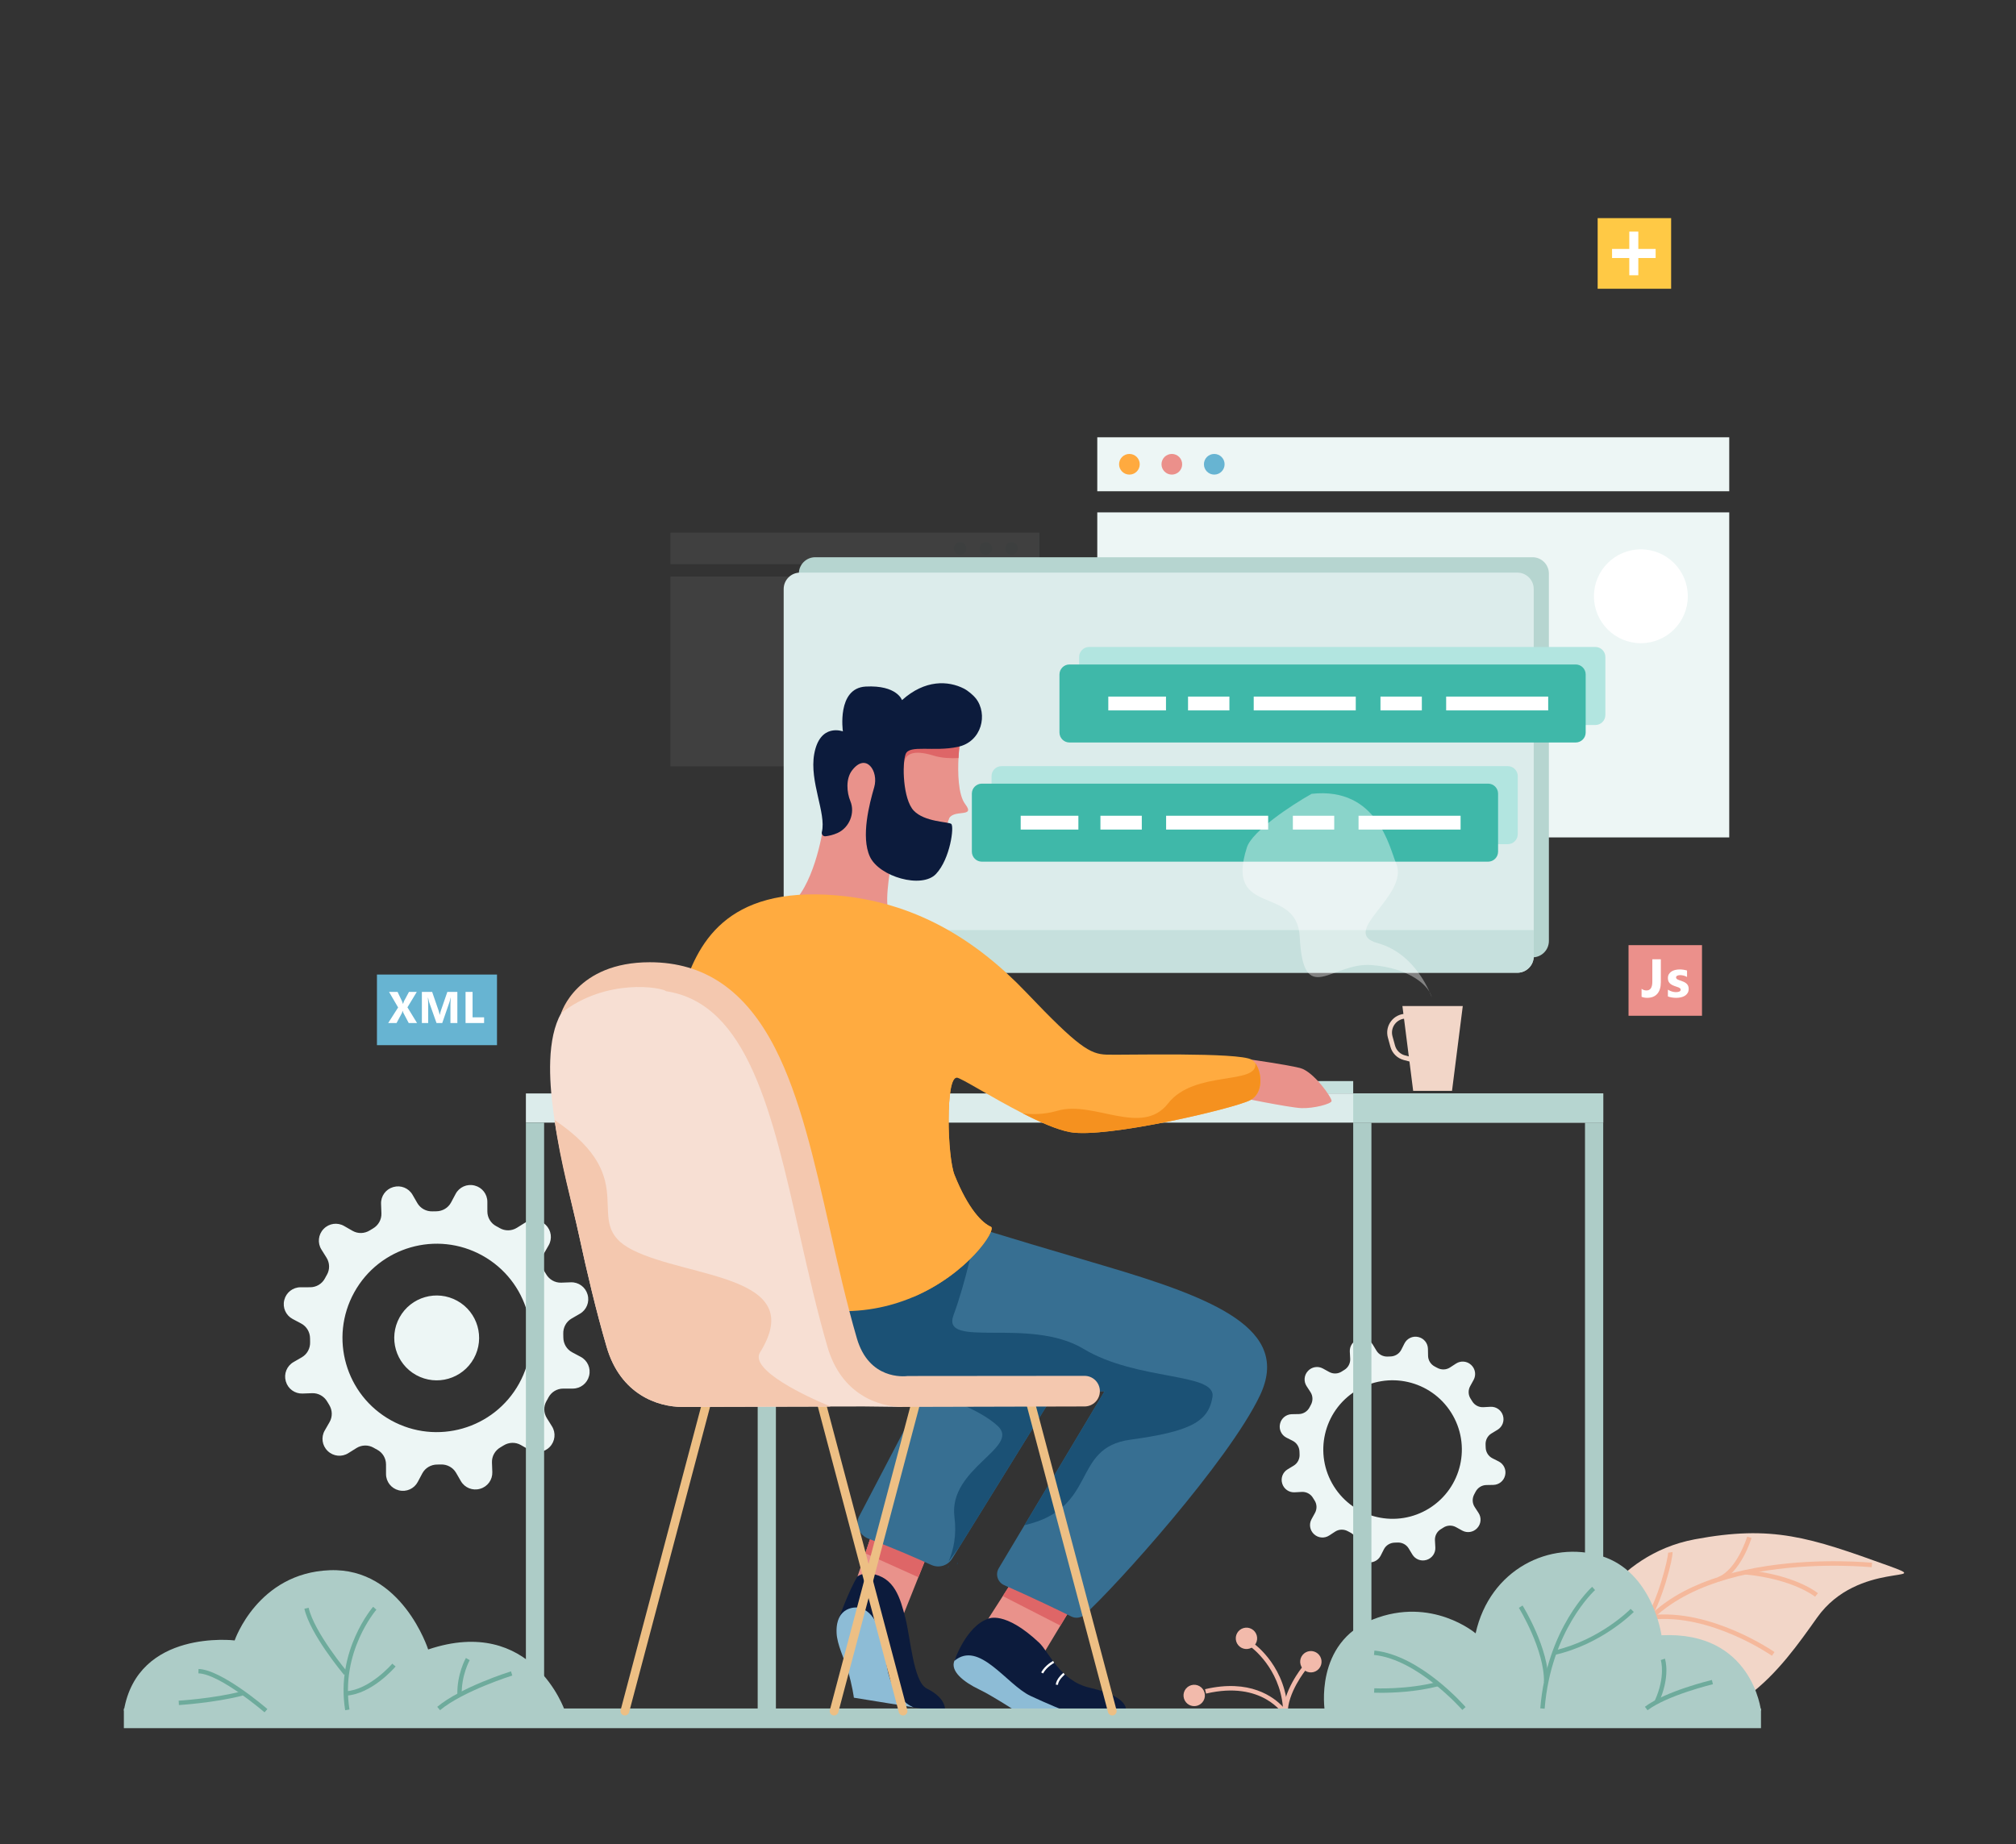 <svg xmlns="http://www.w3.org/2000/svg" xmlns:xlink="http://www.w3.org/1999/xlink" viewBox="0 0 470 430" width="470"
    height="430" preserveAspectRatio="xMidYMid slice"
    style="width: 100%; height: 100%; transform: translate3d(0px, 0px, 0px); content-visibility: visible;">
    <rect x="0" y="0" width="470" height="430" fill="#333333" stroke="none"/>
    <defs>
        <clipPath id="__lottie_element_2">
            <rect width="470" height="430" x="0" y="0"></rect>
        </clipPath>
        <clipPath id="__lottie_element_4">
            <path d="M0,0 L500,0 L500,500 L0,500z"></path>
        </clipPath>
    </defs>
    <g clip-path="url(#__lottie_element_2)">
        <g clip-path="url(#__lottie_element_4)" style="display: block;" transform="matrix(1,0,0,1,-14,10)" opacity="1">
            <g style="display: block;"
                transform="matrix(0.839,0,0,0.839,59.154,29.549)"
                opacity="0.072">
                <g opacity="1" transform="matrix(1,0,0,1,183.747,139.457)">
                    <path fill="rgb(237,246,245)" fill-opacity="1"
                        d=" M-51.265,26.372 C-51.265,26.372 51.265,26.372 51.265,26.372 C51.265,26.372 51.265,-26.372 51.265,-26.372 C51.265,-26.372 -51.265,-26.372 -51.265,-26.372 C-51.265,-26.372 -51.265,26.372 -51.265,26.372z">
                    </path>
                </g>
                <g opacity="1" transform="matrix(1,0,0,1,183.747,105.28)">
                    <path fill="rgb(237,246,245)" fill-opacity="1"
                        d=" M-51.265,4.376 C-51.265,4.376 51.265,4.376 51.265,4.376 C51.265,4.376 51.265,-4.376 51.265,-4.376 C51.265,-4.376 -51.265,-4.376 -51.265,-4.376 C-51.265,-4.376 -51.265,4.376 -51.265,4.376z">
                    </path>
                </g>
                <g opacity="1" transform="matrix(1,0,0,1,0,0)">
                    <g opacity="1" transform="matrix(1,0,0,1,212.966,105.28)">
                        <g opacity="1" transform="matrix(1,0,0,1,0,0)">
                            <path fill="rgb(198,224,221)" fill-opacity="1"
                                d=" M-1.741,0 C-1.741,0.962 -0.962,1.741 0,1.741 C0.962,1.741 1.741,0.962 1.741,0 C1.741,-0.962 0.962,-1.741 0,-1.741 C-0.962,-1.741 -1.741,-0.962 -1.741,0z">
                            </path>
                        </g>
                    </g>
                    <g opacity="1" transform="matrix(1,0,0,1,220.114,105.28)">
                        <g opacity="1" transform="matrix(1,0,0,1,0,0)">
                            <path fill="rgb(198,224,221)" fill-opacity="1"
                                d=" M-1.741,0 C-1.741,0.962 -0.962,1.741 0,1.741 C0.962,1.741 1.741,0.962 1.741,0 C1.741,-0.962 0.962,-1.741 0,-1.741 C-0.962,-1.741 -1.741,-0.962 -1.741,0z">
                            </path>
                        </g>
                    </g>
                    <g opacity="1" transform="matrix(1,0,0,1,227.262,105.28)">
                        <g opacity="1" transform="matrix(1,0,0,1,0,0)">
                            <path fill="rgb(198,224,221)" fill-opacity="1"
                                d=" M-1.741,0 C-1.741,0.962 -0.962,1.741 0,1.741 C0.962,1.741 1.741,0.962 1.741,0 C1.741,-0.962 0.962,-1.741 0,-1.741 C-0.962,-1.741 -1.741,-0.962 -1.741,0z">
                            </path>
                        </g>
                    </g>
                </g>
            </g>
            <g style="display: none;" transform="matrix(1,0,0,1,0,0)" opacity="0.102">
                <g opacity="1" transform="matrix(1,0,0,1,152.993,140.652)">
                    <path fill="rgb(178,229,224)" fill-opacity="1"
                        d=" M-28.377,-15.987 C-28.377,-15.987 28.377,-15.987 28.377,-15.987 C28.377,-15.987 28.377,3.558 28.377,3.558 C28.377,3.558 18.263,3.558 18.263,3.558 C18.263,3.558 23.538,15.987 23.538,15.987 C23.538,15.987 4.678,3.558 4.678,3.558 C4.678,3.558 -28.377,3.558 -28.377,3.558 C-28.377,3.558 -28.377,-15.987 -28.377,-15.987z">
                    </path>
                </g>
                <g opacity="1" transform="matrix(1,0,0,1,153.413,131.453)">
                    <path fill="rgb(255,255,255)" fill-opacity="1"
                        d=" M-22.062,1.079 C-22.062,1.079 22.062,1.079 22.062,1.079 C22.062,1.079 22.062,-1.079 22.062,-1.079 C22.062,-1.079 -22.062,-1.079 -22.062,-1.079 C-22.062,-1.079 -22.062,1.079 -22.062,1.079z">
                    </path>
                </g>
                <g opacity="1" transform="matrix(1,0,0,1,153.413,137.449)">
                    <path fill="rgb(255,255,255)" fill-opacity="1"
                        d=" M-22.062,1.079 C-22.062,1.079 22.062,1.079 22.062,1.079 C22.062,1.079 22.062,-1.079 22.062,-1.079 C22.062,-1.079 -22.062,-1.079 -22.062,-1.079 C-22.062,-1.079 -22.062,1.079 -22.062,1.079z">
                    </path>
                </g>
            </g>
            <g style="display: block;"
                transform="matrix(0.532,0.847,-0.847,0.532,338.658,327.984)"
                opacity="1">
                <g opacity="1" transform="matrix(1,0,0,1,0,0)">
                    <path fill="rgb(237,246,245)" fill-opacity="1"
                        d=" M-26.007,6.946 C-26.002,6.959 -25.998,6.976 -25.993,6.989 C-25.654,8.256 -24.492,9.13 -23.181,9.109 C-23.181,9.109 -21.515,9.082 -21.515,9.082 C-20.449,9.063 -19.475,9.648 -18.956,10.576 C-18.851,10.759 -18.746,10.942 -18.641,11.122 C-18.092,12.037 -18.073,13.175 -18.622,14.093 C-18.622,14.093 -19.475,15.511 -19.475,15.511 C-20.15,16.639 -19.973,18.082 -19.045,19.01 C-19.034,19.021 -19.021,19.034 -19.01,19.045 C-18.082,19.973 -16.639,20.15 -15.511,19.475 C-15.511,19.475 -14.093,18.622 -14.093,18.622 C-13.175,18.073 -12.037,18.092 -11.122,18.641 C-10.942,18.746 -10.759,18.851 -10.576,18.956 C-9.648,19.475 -9.063,20.449 -9.082,21.515 C-9.082,21.515 -9.109,23.181 -9.109,23.181 C-9.13,24.492 -8.257,25.654 -6.989,25.993 C-6.976,25.998 -6.959,26.002 -6.946,26.007 C-5.676,26.343 -4.338,25.778 -3.7,24.629 C-3.7,24.629 -2.893,23.176 -2.893,23.176 C-2.382,22.256 -1.407,21.688 -0.355,21.704 C-0.237,21.707 -0.118,21.709 0,21.709 C0.118,21.709 0.237,21.707 0.355,21.704 C1.407,21.688 2.382,22.256 2.893,23.176 C2.893,23.176 3.7,24.629 3.7,24.629 C4.338,25.778 5.676,26.343 6.946,26.007 C6.959,26.002 6.976,25.998 6.989,25.993 C8.257,25.654 9.13,24.492 9.109,23.181 C9.109,23.181 9.082,21.515 9.082,21.515 C9.063,20.449 9.648,19.475 10.576,18.956 C10.759,18.851 10.942,18.746 11.122,18.641 C12.037,18.092 13.175,18.073 14.093,18.622 C14.093,18.622 15.511,19.475 15.511,19.475 C16.639,20.15 18.082,19.973 19.01,19.045 C19.021,19.034 19.034,19.021 19.045,19.01 C19.973,18.082 20.15,16.639 19.475,15.511 C19.475,15.511 18.622,14.093 18.622,14.093 C18.073,13.175 18.092,12.037 18.641,11.122 C18.746,10.942 18.851,10.759 18.956,10.576 C19.475,9.648 20.449,9.063 21.515,9.082 C21.515,9.082 23.181,9.109 23.181,9.109 C24.492,9.13 25.654,8.256 25.993,6.989 C25.998,6.976 26.002,6.959 26.007,6.946 C26.343,5.676 25.778,4.338 24.629,3.7 C24.629,3.7 23.176,2.893 23.176,2.893 C22.256,2.382 21.688,1.407 21.704,0.355 C21.707,0.237 21.709,0.118 21.709,0 C21.709,-0.118 21.707,-0.237 21.704,-0.355 C21.688,-1.407 22.256,-2.382 23.176,-2.893 C23.176,-2.893 24.629,-3.7 24.629,-3.7 C25.778,-4.338 26.343,-5.676 26.007,-6.946 C26.002,-6.959 25.998,-6.976 25.993,-6.989 C25.654,-8.257 24.492,-9.131 23.181,-9.109 C23.181,-9.109 21.515,-9.082 21.515,-9.082 C20.449,-9.063 19.475,-9.648 18.956,-10.576 C18.851,-10.759 18.746,-10.942 18.641,-11.122 C18.092,-12.037 18.073,-13.175 18.622,-14.093 C18.622,-14.093 19.475,-15.511 19.475,-15.511 C20.15,-16.639 19.973,-18.082 19.045,-19.01 C19.034,-19.021 19.021,-19.034 19.01,-19.045 C18.082,-19.973 16.639,-20.15 15.511,-19.475 C15.511,-19.475 14.093,-18.622 14.093,-18.622 C13.175,-18.073 12.037,-18.092 11.122,-18.641 C10.942,-18.746 10.759,-18.851 10.576,-18.956 C9.648,-19.475 9.063,-20.449 9.082,-21.515 C9.082,-21.515 9.109,-23.181 9.109,-23.181 C9.13,-24.492 8.257,-25.654 6.989,-25.993 C6.976,-25.998 6.959,-26.002 6.946,-26.007 C5.676,-26.343 4.338,-25.778 3.7,-24.629 C3.7,-24.629 2.893,-23.176 2.893,-23.176 C2.382,-22.256 1.407,-21.688 0.355,-21.704 C0.237,-21.707 0.118,-21.709 0,-21.709 C-0.118,-21.709 -0.237,-21.707 -0.355,-21.704 C-1.407,-21.688 -2.382,-22.256 -2.893,-23.176 C-2.893,-23.176 -3.7,-24.629 -3.7,-24.629 C-4.338,-25.778 -5.676,-26.343 -6.946,-26.007 C-6.959,-26.002 -6.976,-25.998 -6.989,-25.993 C-8.257,-25.654 -9.13,-24.492 -9.109,-23.181 C-9.109,-23.181 -9.082,-21.515 -9.082,-21.515 C-9.063,-20.449 -9.648,-19.475 -10.576,-18.956 C-10.759,-18.851 -10.942,-18.746 -11.122,-18.641 C-12.037,-18.092 -13.175,-18.073 -14.093,-18.622 C-14.093,-18.622 -15.511,-19.475 -15.511,-19.475 C-16.639,-20.15 -18.082,-19.973 -19.01,-19.045 C-19.021,-19.034 -19.034,-19.021 -19.045,-19.01 C-19.973,-18.082 -20.15,-16.639 -19.475,-15.511 C-19.475,-15.511 -18.622,-14.093 -18.622,-14.093 C-18.073,-13.175 -18.092,-12.037 -18.641,-11.122 C-18.746,-10.942 -18.851,-10.759 -18.956,-10.576 C-19.475,-9.648 -20.449,-9.063 -21.515,-9.082 C-21.515,-9.082 -23.181,-9.109 -23.181,-9.109 C-24.492,-9.131 -25.654,-8.257 -25.993,-6.989 C-25.998,-6.976 -26.002,-6.959 -26.007,-6.946 C-26.343,-5.676 -25.778,-4.338 -24.629,-3.7 C-24.629,-3.7 -23.176,-2.893 -23.176,-2.893 C-22.256,-2.382 -21.688,-1.407 -21.704,-0.355 C-21.707,-0.237 -21.709,-0.118 -21.709,0 C-21.709,0.118 -21.707,0.237 -21.704,0.355 C-21.688,1.407 -22.256,2.382 -23.176,2.893 C-23.176,2.893 -24.629,3.7 -24.629,3.7 C-25.778,4.338 -26.343,5.676 -26.007,6.946z M-16.146,0 C-16.146,-8.918 -8.918,-16.147 0,-16.147 C8.918,-16.147 16.147,-8.918 16.147,0 C16.147,8.918 8.918,16.147 0,16.147 C-8.918,16.147 -16.146,8.918 -16.146,0z">
                    </path>
                </g>
            </g>
            <g style="display: block;"
                transform="matrix(0.875,0.484,-0.484,0.875,160.496,-18.425)"
                opacity="1">
                <g opacity="1" transform="matrix(1,0,0,1,115.976,301.999)">
                    <g opacity="1" transform="matrix(1,0,0,1,0,0)">
                        <path fill="rgb(237,246,245)" fill-opacity="1"
                            d=" M-35.376,9.448 C-35.369,9.466 -35.365,9.489 -35.358,9.507 C-34.897,11.231 -33.316,12.42 -31.533,12.391 C-31.533,12.391 -29.267,12.355 -29.267,12.355 C-27.817,12.329 -26.491,13.123 -25.785,14.386 C-25.642,14.635 -25.5,14.884 -25.357,15.129 C-24.61,16.374 -24.584,17.923 -25.331,19.171 C-25.331,19.171 -26.492,21.1 -26.492,21.1 C-27.411,22.634 -27.169,24.596 -25.906,25.859 C-25.891,25.874 -25.874,25.891 -25.859,25.906 C-24.596,27.169 -22.634,27.411 -21.1,26.492 C-21.1,26.492 -19.171,25.331 -19.171,25.331 C-17.923,24.584 -16.374,24.61 -15.129,25.357 C-14.884,25.5 -14.635,25.642 -14.386,25.785 C-13.123,26.491 -12.329,27.817 -12.355,29.267 C-12.355,29.267 -12.391,31.533 -12.391,31.533 C-12.42,33.316 -11.231,34.897 -9.507,35.358 C-9.489,35.365 -9.466,35.369 -9.448,35.376 C-7.72,35.834 -5.901,35.065 -5.033,33.502 C-5.033,33.502 -3.935,31.525 -3.935,31.525 C-3.24,30.273 -1.914,29.501 -0.483,29.523 C-0.322,29.527 -0.161,29.53 0,29.53 C0.161,29.53 0.322,29.527 0.483,29.523 C1.914,29.501 3.24,30.273 3.935,31.525 C3.935,31.525 5.033,33.502 5.033,33.502 C5.901,35.065 7.72,35.834 9.448,35.376 C9.466,35.369 9.489,35.365 9.507,35.358 C11.231,34.897 12.42,33.316 12.391,31.533 C12.391,31.533 12.355,29.267 12.355,29.267 C12.329,27.817 13.123,26.491 14.386,25.785 C14.635,25.642 14.884,25.5 15.129,25.357 C16.374,24.61 17.923,24.584 19.171,25.331 C19.171,25.331 21.1,26.492 21.1,26.492 C22.634,27.411 24.596,27.169 25.859,25.906 C25.874,25.891 25.891,25.874 25.906,25.859 C27.169,24.596 27.411,22.634 26.492,21.1 C26.492,21.1 25.331,19.171 25.331,19.171 C24.584,17.923 24.61,16.374 25.357,15.129 C25.5,14.884 25.642,14.635 25.785,14.386 C26.492,13.123 27.817,12.329 29.267,12.355 C29.267,12.355 31.533,12.391 31.533,12.391 C33.316,12.42 34.897,11.231 35.358,9.507 C35.365,9.489 35.369,9.466 35.376,9.448 C35.834,7.72 35.065,5.901 33.502,5.033 C33.502,5.033 31.525,3.935 31.525,3.935 C30.273,3.24 29.501,1.914 29.523,0.483 C29.527,0.322 29.53,0.161 29.53,0 C29.53,-0.161 29.527,-0.322 29.523,-0.483 C29.501,-1.914 30.273,-3.24 31.525,-3.935 C31.525,-3.935 33.502,-5.033 33.502,-5.033 C35.065,-5.901 35.834,-7.72 35.376,-9.448 C35.369,-9.466 35.365,-9.489 35.358,-9.507 C34.897,-11.231 33.316,-12.42 31.533,-12.391 C31.533,-12.391 29.267,-12.355 29.267,-12.355 C27.817,-12.329 26.492,-13.123 25.785,-14.386 C25.642,-14.635 25.5,-14.884 25.357,-15.129 C24.61,-16.374 24.584,-17.923 25.331,-19.171 C25.331,-19.171 26.492,-21.1 26.492,-21.1 C27.411,-22.634 27.169,-24.596 25.906,-25.859 C25.891,-25.874 25.874,-25.891 25.859,-25.906 C24.596,-27.169 22.634,-27.411 21.1,-26.492 C21.1,-26.492 19.171,-25.331 19.171,-25.331 C17.923,-24.584 16.374,-24.61 15.129,-25.357 C14.884,-25.5 14.635,-25.642 14.386,-25.785 C13.123,-26.492 12.329,-27.817 12.355,-29.267 C12.355,-29.267 12.391,-31.533 12.391,-31.533 C12.42,-33.316 11.231,-34.897 9.507,-35.358 C9.489,-35.365 9.466,-35.369 9.448,-35.376 C7.72,-35.834 5.901,-35.065 5.033,-33.502 C5.033,-33.502 3.935,-31.525 3.935,-31.525 C3.24,-30.273 1.914,-29.501 0.483,-29.523 C0.322,-29.527 0.161,-29.53 0,-29.53 C-0.161,-29.53 -0.322,-29.527 -0.483,-29.523 C-1.914,-29.501 -3.24,-30.273 -3.935,-31.525 C-3.935,-31.525 -5.033,-33.502 -5.033,-33.502 C-5.901,-35.065 -7.72,-35.834 -9.448,-35.376 C-9.466,-35.369 -9.489,-35.365 -9.507,-35.358 C-11.231,-34.897 -12.42,-33.316 -12.391,-31.533 C-12.391,-31.533 -12.355,-29.267 -12.355,-29.267 C-12.329,-27.817 -13.123,-26.492 -14.386,-25.785 C-14.635,-25.642 -14.884,-25.5 -15.129,-25.357 C-16.374,-24.61 -17.923,-24.584 -19.171,-25.331 C-19.171,-25.331 -21.1,-26.492 -21.1,-26.492 C-22.634,-27.411 -24.596,-27.169 -25.859,-25.906 C-25.874,-25.891 -25.891,-25.874 -25.906,-25.859 C-27.169,-24.596 -27.411,-22.634 -26.492,-21.1 C-26.492,-21.1 -25.331,-19.171 -25.331,-19.171 C-24.584,-17.923 -24.61,-16.374 -25.357,-15.129 C-25.5,-14.884 -25.642,-14.635 -25.785,-14.386 C-26.491,-13.123 -27.817,-12.329 -29.267,-12.355 C-29.267,-12.355 -31.533,-12.391 -31.533,-12.391 C-33.316,-12.42 -34.897,-11.231 -35.358,-9.507 C-35.365,-9.489 -35.369,-9.466 -35.376,-9.448 C-35.834,-7.72 -35.065,-5.901 -33.502,-5.033 C-33.502,-5.033 -31.525,-3.935 -31.525,-3.935 C-30.273,-3.24 -29.501,-1.914 -29.523,-0.483 C-29.527,-0.322 -29.53,-0.161 -29.53,0 C-29.53,0.161 -29.527,0.322 -29.523,0.483 C-29.501,1.914 -30.273,3.24 -31.525,3.935 C-31.525,3.935 -33.502,5.033 -33.502,5.033 C-35.065,5.901 -35.834,7.72 -35.376,9.448z M-21.964,0 C-21.964,-12.131 -12.131,-21.964 0,-21.964 C12.131,-21.964 21.964,-12.131 21.964,0 C21.964,12.131 12.131,21.964 0,21.964 C-12.131,21.964 -21.964,12.131 -21.964,0z">
                        </path>
                    </g>
                </g>
                <g opacity="1" transform="matrix(1,0,0,1,115.976,301.999)">
                    <path fill="rgb(237,246,245)" fill-opacity="1"
                        d=" M-9.893,0 C-9.893,5.464 -5.464,9.893 0,9.893 C5.464,9.893 9.893,5.464 9.893,0 C9.893,-5.464 5.464,-9.893 0,-9.893 C-5.464,-9.893 -9.893,-5.464 -9.893,0z">
                    </path>
                </g>
            </g>
            <g style="display: block;" transform="matrix(1,0,0,1,0,0)" opacity="1">
                <g opacity="1" transform="matrix(1,0,0,1,0,0)">
                    <g opacity="1" transform="matrix(1,0,0,1,343.48,98.25)">
                        <path fill="rgb(237,246,245)" fill-opacity="1"
                            d=" M73.666,6.288 C73.666,6.288 -73.666,6.288 -73.666,6.288 C-73.666,6.288 -73.666,-6.288 -73.666,-6.288 C-73.666,-6.288 73.666,-6.288 73.666,-6.288 C73.666,-6.288 73.666,6.288 73.666,6.288z">
                        </path>
                    </g>
                    <g opacity="1" transform="matrix(1,0,0,1,0,0)">
                        <g opacity="1" transform="matrix(1,0,0,1,297.086,98.25)">
                            <g opacity="1" transform="matrix(1,0,0,1,0,0)">
                                <path fill="rgb(103,180,210)" fill-opacity="1"
                                    d=" M2.409,0 C2.409,1.331 1.331,2.409 0,2.409 C-1.331,2.409 -2.409,1.331 -2.409,0 C-2.409,-1.331 -1.331,-2.409 0,-2.409 C1.331,-2.409 2.409,-1.331 2.409,0z">
                                </path>
                            </g>
                        </g>
                        <g opacity="1" transform="matrix(1,0,0,1,287.196,98.25)">
                            <g opacity="1" transform="matrix(1,0,0,1,0,0)">
                                <path fill="rgb(235,144,139)" fill-opacity="1"
                                    d=" M2.409,0 C2.409,1.331 1.331,2.409 0,2.409 C-1.331,2.409 -2.409,1.331 -2.409,0 C-2.409,-1.331 -1.331,-2.409 0,-2.409 C1.331,-2.409 2.409,-1.331 2.409,0z">
                                </path>
                            </g>
                        </g>
                        <g opacity="1" transform="matrix(1,0,0,1,277.305,98.25)">
                            <g opacity="1" transform="matrix(1,0,0,1,0,0)">
                                <path fill="rgb(255,170,63)" fill-opacity="1"
                                    d=" M2.409,0 C2.409,1.331 1.331,2.409 0,2.409 C-1.331,2.409 -2.409,1.331 -2.409,0 C-2.409,-1.331 -1.331,-2.409 0,-2.409 C1.331,-2.409 2.409,-1.331 2.409,0z">
                                </path>
                            </g>
                        </g>
                    </g>
                </g>
                <g opacity="1" transform="matrix(1,0,0,1,0,0)">
                    <g opacity="1" transform="matrix(1,0,0,1,343.48,147.361)">
                        <path fill="rgb(237,246,245)" fill-opacity="1"
                            d=" M-73.666,37.895 C-73.666,37.895 73.666,37.895 73.666,37.895 C73.666,37.895 73.666,-37.895 73.666,-37.895 C73.666,-37.895 -73.666,-37.895 -73.666,-37.895 C-73.666,-37.895 -73.666,37.895 -73.666,37.895z">
                        </path>
                    </g>
                    <g opacity="1" transform="matrix(1,0,0,1,396.545,129.029)">
                        <path fill="rgb(255,255,255)" fill-opacity="1"
                            d=" M-10.942,0 C-10.942,6.043 -6.043,10.942 0,10.942 C6.043,10.942 10.942,6.043 10.942,0 C10.942,-6.043 6.043,-10.942 0,-10.942 C-6.043,-10.942 -10.942,-6.043 -10.942,0z">
                        </path>
                    </g>
                </g>
            </g>
            <g style="display: block;" transform="matrix(1,0,0,1,0,0)" opacity="1">
                <g opacity="1" transform="matrix(1,0,0,1,0,0)">
                    <g opacity="1" transform="matrix(1,0,0,1,287.671,166.574)">
                        <path fill="rgb(182,213,208)" fill-opacity="1"
                            d=" M-87.431,-42.823 C-87.431,-42.823 -87.431,42.823 -87.431,42.823 C-87.431,44.934 -85.719,46.647 -83.608,46.647 C-83.608,46.647 83.608,46.647 83.608,46.647 C85.719,46.647 87.431,44.934 87.431,42.823 C87.431,42.823 87.431,-42.823 87.431,-42.823 C87.431,-44.934 85.719,-46.647 83.608,-46.647 C83.608,-46.647 -83.608,-46.647 -83.608,-46.647 C-85.719,-46.647 -87.431,-44.934 -87.431,-42.823z">
                        </path>
                    </g>
                    <g opacity="1" transform="matrix(1,0,0,1,284.134,170.16)">
                        <path fill="rgb(220,236,235)" fill-opacity="1"
                            d=" M-87.431,-42.823 C-87.431,-42.823 -87.431,42.823 -87.431,42.823 C-87.431,44.934 -85.719,46.647 -83.608,46.647 C-83.608,46.647 83.608,46.647 83.608,46.647 C85.719,46.647 87.431,44.934 87.431,42.823 C87.431,42.823 87.431,-42.823 87.431,-42.823 C87.431,-44.934 85.719,-46.647 83.608,-46.647 C83.608,-46.647 -83.608,-46.647 -83.608,-46.647 C-85.719,-46.647 -87.431,-44.934 -87.431,-42.823z">
                        </path>
                    </g>
                </g>
                <g opacity="1" transform="matrix(1,0,0,1,284.134,211.837)">
                    <path fill="rgb(198,224,221)" fill-opacity="1"
                        d=" M-87.431,-4.971 C-87.431,-4.971 -87.431,1.147 -87.431,1.147 C-87.431,3.258 -85.719,4.971 -83.608,4.971 C-83.608,4.971 83.608,4.971 83.608,4.971 C85.719,4.971 87.431,3.258 87.431,1.147 C87.431,1.147 87.431,-4.971 87.431,-4.971 C87.431,-4.971 -87.431,-4.971 -87.431,-4.971z">
                    </path>
                </g>
            </g>
            <g style="display: block;"
                transform="matrix(0.994,0.105,-0.105,0.994,30.084,-19.095)"
                opacity="1">
                <g opacity="1" transform="matrix(1,0,0,1,208.699,179.819)">
                    <path fill="rgb(233,146,139)" fill-opacity="1"
                        d=" M4.673,20.299 C3.383,18.178 4.188,8.411 4.188,8.411 C4.188,8.411 14.083,6.167 15.786,0.595 C16.015,-0.154 16.204,-1.093 16.362,-2.158 C16.362,-2.158 16.362,-2.163 16.362,-2.163 C16.979,-6.364 17.091,-12.532 17.081,-16.702 C17.081,-17.747 17.071,-18.665 17.061,-19.394 C17.046,-20.531 17.025,-21.214 17.025,-21.214 C17.025,-21.214 9.603,-23.223 9.603,-23.223 C9.603,-23.223 -0.257,-17.701 -0.257,-17.701 C-0.257,-17.701 -7.104,-13.868 -7.104,-13.868 C-7.104,-13.868 -12.441,1.136 -12.441,1.136 C-12.441,1.136 -12.614,13.167 -16.856,19.789 C-19.798,24.382 7.023,24.179 4.673,20.299z">
                    </path>
                </g>
                <g opacity="1" transform="matrix(1,0,0,1,225.092,169.204)">
                    <path fill="rgb(233,146,139)" fill-opacity="1"
                        d=" M-4.267,-3.284 C-4.267,-3.284 -0.612,11.19 -0.031,8.457 C-0.031,8.457 -0.031,8.452 -0.031,8.452 C0.54,5.689 6.357,7.509 3.466,4.45 C1.529,2.401 0.942,-2.861 0.764,-6.098 C0.677,-7.694 0.688,-8.8 0.688,-8.8 C0.688,-8.8 0.667,-8.78 0.667,-8.78 C0.667,-8.78 -1.984,-5.828 -1.984,-5.828 C-1.984,-5.828 -4.267,-3.284 -4.267,-3.284z">
                    </path>
                </g>
                <g opacity="1" transform="matrix(1,0,0,1,217.012,161.802)">
                    <path fill="rgb(222,102,103)" fill-opacity="1"
                        d=" M-8.845,-0.047 C-8.845,-0.047 -8.743,0.091 -8.57,0.315 C-7.459,1.778 -3.329,7.065 -3.64,4.526 C-3.997,1.595 -1.85,0.391 3.008,1.355 C4.002,1.554 5.052,1.611 6.097,1.575 C7.009,1.55 7.912,1.453 8.769,1.315 C8.794,1.315 8.82,1.309 8.845,1.304 C8.758,-0.292 8.769,-1.398 8.769,-1.398 C8.769,-1.398 8.748,-1.377 8.748,-1.377 C8.733,-2.514 8.713,-3.197 8.713,-3.197 C8.713,-3.197 1.29,-5.206 1.29,-5.206 C1.29,-5.206 -8.845,-0.047 -8.845,-0.047z">
                    </path>
                </g>
                <g opacity="1" transform="matrix(1,0,0,1,211.089,168.267)">
                    <path fill="rgb(12,27,60)" fill-opacity="1"
                        d=" M14.692,10.292 C13.939,9.856 8.447,10.524 5.663,8.126 C2.879,5.728 1.795,-2.47 2.414,-4.79 C3.033,-7.11 8.834,-5.95 14.325,-7.729 C19.816,-9.508 20.555,-16.1 17.326,-19.426 C16.678,-20.093 15.314,-21.019 14.348,-21.394 C10.499,-22.882 5.062,-22.573 0.249,-17.212 C0.249,-17.212 -1.288,-20.621 -8.525,-19.467 C-15.221,-18.368 -12.702,-8.513 -12.702,-8.513 C-12.702,-8.513 -18.254,-9.984 -18.797,-2.557 C-19.271,3.976 -14.516,10.877 -15.113,15.343 C-15.187,15.9 -14.709,16.369 -14.161,16.246 C-13.422,16.08 -12.437,15.768 -11.447,15.187 C-8.853,13.665 -7.817,10.125 -9.258,7.485 C-10.304,5.569 -10.914,2.437 -9.614,0.307 C-6.83,-4.256 -3.374,-0.183 -4.07,3.684 C-4.766,7.551 -5.993,15.485 -3.363,19.894 C-0.733,24.302 9.453,26.147 12.392,22.28 C15.331,18.413 15.482,10.749 14.692,10.292z">
                    </path>
                </g>
            </g>
            <g style="display: block;" transform="matrix(1,0,0,1,0,0)" opacity="1">
                <g opacity="1" transform="matrix(1,0,0,1,297.137,243.515)">
                    <path fill="rgb(198,224,221)" fill-opacity="1"
                        d=" M-32.342,-1.443 C-32.342,-1.443 32.342,-1.443 32.342,-1.443 C32.342,-1.443 32.342,1.443 32.342,1.443 C32.342,1.443 -32.342,1.443 -32.342,1.443 C-32.342,1.443 -32.342,-1.443 -32.342,-1.443z">
                    </path>
                </g>
                <g opacity="1" transform="matrix(1,0,0,1,262.185,248.357)">
                    <path fill="rgb(220,236,235)" fill-opacity="1"
                        d=" M-125.581,-3.399 C-125.581,-3.399 125.581,-3.399 125.581,-3.399 C125.581,-3.399 125.581,3.399 125.581,3.399 C125.581,3.399 -125.581,3.399 -125.581,3.399 C-125.581,3.399 -125.581,-3.399 -125.581,-3.399z">
                    </path>
                </g>
                <g opacity="1" transform="matrix(1,0,0,1,358.623,248.357)">
                    <path fill="rgb(182,213,208)" fill-opacity="1"
                        d=" M-29.144,-3.399 C-29.144,-3.399 29.144,-3.399 29.144,-3.399 C29.144,-3.399 29.144,3.399 29.144,3.399 C29.144,3.399 -29.144,3.399 -29.144,3.399 C-29.144,3.399 -29.144,-3.399 -29.144,-3.399z">
                    </path>
                </g>
                <g opacity="1" transform="matrix(1,0,0,1,385.642,320.664)">
                    <path fill="rgb(173,204,199)" fill-opacity="1"
                        d=" M-2.124,68.908 C-2.124,68.908 2.124,68.908 2.124,68.908 C2.124,68.908 2.124,-68.908 2.124,-68.908 C2.124,-68.908 -2.124,-68.908 -2.124,-68.908 C-2.124,-68.908 -2.124,68.908 -2.124,68.908z">
                    </path>
                </g>
                <g opacity="1" transform="matrix(1,0,0,1,331.603,320.664)">
                    <path fill="rgb(173,204,199)" fill-opacity="1"
                        d=" M-2.124,68.908 C-2.124,68.908 2.124,68.908 2.124,68.908 C2.124,68.908 2.124,-68.908 2.124,-68.908 C2.124,-68.908 -2.124,-68.908 -2.124,-68.908 C-2.124,-68.908 -2.124,68.908 -2.124,68.908z">
                    </path>
                </g>
                <g opacity="1" transform="matrix(1,0,0,1,192.767,320.664)">
                    <path fill="rgb(173,204,199)" fill-opacity="1"
                        d=" M-2.124,68.908 C-2.124,68.908 2.124,68.908 2.124,68.908 C2.124,68.908 2.124,-68.908 2.124,-68.908 C2.124,-68.908 -2.124,-68.908 -2.124,-68.908 C-2.124,-68.908 -2.124,68.908 -2.124,68.908z">
                    </path>
                </g>
                <g opacity="1" transform="matrix(1,0,0,1,138.728,320.664)">
                    <path fill="rgb(173,204,199)" fill-opacity="1"
                        d=" M-2.124,68.908 C-2.124,68.908 2.124,68.908 2.124,68.908 C2.124,68.908 2.124,-68.908 2.124,-68.908 C2.124,-68.908 -2.124,-68.908 -2.124,-68.908 C-2.124,-68.908 -2.124,68.908 -2.124,68.908z">
                    </path>
                </g>
                <g opacity="1" transform="matrix(1,0,0,1,382.886,342.593)">
                    <path stroke-linecap="round" stroke-linejoin="miter" fill-opacity="0" stroke-miterlimit="10"
                        stroke="rgb(245,184,155)" stroke-opacity="1" stroke-width="2" d=" M0,0"></path>
                </g>
                <g opacity="1" transform="matrix(1,0,0,1,289.18,371.551)">
                    <path stroke-linecap="butt" stroke-linejoin="miter" fill-opacity="0" stroke-miterlimit="10"
                        stroke="rgb(242,186,171)" stroke-opacity="1" stroke-width="3" d=" M0,0"></path>
                </g>
                <g opacity="1" transform="matrix(1,0,0,1,312,389.572)">
                    <path stroke-linecap="butt" stroke-linejoin="miter" fill-opacity="0" stroke-miterlimit="10"
                        stroke="rgb(242,186,171)" stroke-opacity="1" stroke-width="3" d=" M0,0"></path>
                </g>
            </g>
            <g style="display: block;"
                transform="matrix(0.999,0.035,-0.035,0.999,13.575,-8.117)"
                opacity="1">
                <g opacity="1" transform="matrix(1,0,0,1,0,0)">
                    <g opacity="1" transform="matrix(1,0,0,1,0,0)"></g>
                </g>
                <g opacity="1"
                    transform="matrix(0.992,0.125,-0.125,0.992,44.324,-25.776)">
                    <g opacity="1" transform="matrix(1,0,0,1,223.11,360.369)">
                        <path fill="rgb(233,146,139)" fill-opacity="1"
                            d=" M-7.563,-0.069 C-7.563,-0.069 3.673,10.408 3.673,10.408 C3.673,10.408 6.477,-2.149 6.477,-2.149 C6.477,-2.149 7.563,-7.012 7.563,-7.012 C7.563,-7.012 -5.865,-10.408 -5.865,-10.408 C-5.865,-10.408 -6.64,-5.677 -6.64,-5.677 C-6.64,-5.677 -7.563,-0.069 -7.563,-0.069z">
                        </path>
                    </g>
                    <g opacity="1" transform="matrix(1,0,0,1,223.571,354.091)">
                        <path fill="rgb(222,102,103)" fill-opacity="1"
                            d=" M-7.102,0.602 C-7.102,0.602 6.016,4.129 6.016,4.129 C6.016,4.129 7.102,-0.734 7.102,-0.734 C7.102,-0.734 -6.327,-4.129 -6.327,-4.129 C-6.327,-4.129 -7.102,0.602 -7.102,0.602z">
                        </path>
                    </g>
                    <g opacity="1" transform="matrix(1,0,0,1,226.68,373.757)">
                        <path fill="rgb(12,27,60)" fill-opacity="1"
                            d=" M-8.22,-14.606 C-2.533,-14.693 -0.494,-10.031 1.418,-5.698 C3.33,-1.365 5.648,8.744 8.962,9.764 C12.276,10.784 14.06,12.569 14.06,14.608 C14.06,14.608 2.101,14.608 2.101,14.608 C2.101,14.608 -5.404,6.358 -9.264,3.137 C-13.124,-0.084 -14.06,-2.172 -14.06,-2.172 C-14.06,-2.172 -12.578,-10.142 -11.133,-13.456 C-11.133,-13.456 -10.114,-14.577 -8.22,-14.606z">
                        </path>
                    </g>
                    <g opacity="1" transform="matrix(1,0,0,1,222.984,377.897)">
                        <path fill="rgb(141,188,214)" fill-opacity="1"
                            d=" M-5.464,-10.433 C-1.317,-9.574 0.209,-5.122 2.758,2.27 C5.307,9.662 10.364,10.467 10.364,10.467 C10.364,10.467 -3.762,10.467 -3.762,10.467 C-3.762,10.467 -4.549,7.749 -6.229,4.309 C-7.473,1.762 -9.614,-1.151 -10.156,-3.808 C-11.43,-10.053 -6.475,-10.642 -5.464,-10.433z">
                        </path>
                    </g>
                </g>
                <g opacity="1"
                    transform="matrix(1,-0,0,1,-0.001,0.001)">
                    <g opacity="1" transform="matrix(1,0,0,1,253.932,365.487)">
                        <path fill="rgb(233,146,139)" fill-opacity="1"
                            d=" M-10.005,1.889 C-10.005,1.889 2.995,9.877 2.995,9.877 C2.995,9.877 6.87,2.903 6.87,2.903 C6.87,2.903 10.005,-2.74 10.005,-2.74 C10.005,-2.74 -3.021,-9.877 -3.021,-9.877 C-3.021,-9.877 -6.803,-3.51 -6.803,-3.51 C-6.803,-3.51 -10.005,1.889 -10.005,1.889z">
                        </path>
                    </g>
                    <g opacity="1" transform="matrix(1,0,0,1,255.533,362)">
                        <path fill="rgb(222,102,103)" fill-opacity="1"
                            d=" M-4.621,-6.39 C-4.621,-6.39 -8.404,-0.023 -8.404,-0.023 C-8.404,-0.023 5.269,6.39 5.269,6.39 C5.269,6.39 8.404,0.747 8.404,0.747 C8.404,0.747 -4.621,-6.39 -4.621,-6.39z">
                        </path>
                    </g>
                    <g opacity="1" transform="matrix(1,0,0,1,250.906,381.227)">
                        <path fill="rgb(141,188,214)" fill-opacity="1"
                            d=" M-11.228,-7.137 C-11.228,-7.137 -13.692,-6.118 -14.542,-3.739 C-15.392,-1.36 -12.399,1.023 -8.406,2.763 C-5.571,3.998 -0.352,7.137 -0.352,7.137 C-0.352,7.137 14.687,7.137 14.687,7.137 C14.687,7.137 6.02,-0.68 6.02,-0.68 C6.02,-0.68 -11.228,-7.137 -11.228,-7.137z">
                        </path>
                    </g>
                    <g opacity="1" transform="matrix(1,0,0,1,256.576,377.727)">
                        <path fill="rgb(12,27,60)" fill-opacity="1"
                            d=" M-12.65,-10.35 C-12.65,-10.35 -8.911,-12.474 -0.584,-5.167 C1.73,-3.136 4.627,3.576 11.542,4.904 C22.161,6.943 20.038,10.637 20.038,10.637 C20.038,10.637 6.298,10.637 6.298,10.637 C6.298,10.637 1.444,8.849 -2.199,7.283 C-7.831,4.861 -14.604,-5.337 -20.212,-0.239 C-20.212,-0.239 -17.748,-8.481 -12.65,-10.35z">
                        </path>
                    </g>
                    <g opacity="1" transform="matrix(1,0,0,1,258.17,378.185)">
                        <path fill="rgb(255,255,255)" fill-opacity="1"
                            d=" M-1.015,1.5 C-0.235,-0.081 1.455,-1.046 1.472,-1.056 C1.472,-1.056 1.222,-1.5 1.222,-1.5 C1.147,-1.458 -0.622,-0.451 -1.472,1.275 C-1.472,1.275 -1.015,1.5 -1.015,1.5z">
                        </path>
                    </g>
                    <g opacity="1" transform="matrix(1,0,0,1,261.217,380.793)">
                        <path fill="rgb(255,255,255)" fill-opacity="1"
                            d=" M-1.001,1.414 C-1.001,1.414 -0.491,1.414 -0.491,1.414 C-0.491,0.27 0.986,-1.014 1.001,-1.027 C1.001,-1.027 0.669,-1.414 0.669,-1.414 C0.601,-1.355 -1.001,0.038 -1.001,1.414z">
                        </path>
                    </g>
                </g>
                <g opacity="1" transform="matrix(1,0,0,1,236.28,354.7)">
                    <path fill="rgb(27,81,117)" fill-opacity="1"
                        d=" M0.046,0.105 C0.046,0.1 0.046,0.099 0.046,0.099 C0.087,-0.034 0.122,-0.16 0.153,-0.293 C0.153,-0.293 -0.153,0.293 -0.153,0.293 C-0.087,0.232 -0.015,0.171 0.046,0.105z">
                    </path>
                </g>
                <g opacity="1" transform="matrix(1,0,0,1,0,0)">
                    <g opacity="1" transform="matrix(1,0,0,1,0,0)">
                        <g opacity="1" transform="matrix(1,0,0,1,254.71,320.661)">
                            <path fill="rgb(55,111,146)" fill-opacity="1"
                                d=" M-50.078,-20.242 C-45.984,-14.277 -37.292,-8.089 -37.292,-8.089 C-37.292,-8.089 -24.293,-6.727 -24.293,-6.727 C-24.293,-6.727 14.452,-7.237 14.452,-7.237 C14.452,-7.237 -3.105,24.615 -3.105,24.615 C-3.105,24.615 -8.749,34.857 -8.749,34.857 C-9.554,36.32 -8.892,38.15 -7.337,38.767 C-0.761,41.372 5.623,44.196 8.559,45.522 C9.589,45.986 10.792,45.782 11.603,45.002 C18.552,38.334 44.052,7.888 50.73,-7.579 C57.48,-23.204 39.576,-29.785 13.066,-36.581 C-13.444,-43.377 -21.769,-45.768 -21.769,-45.768 C-21.769,-45.768 -50.706,-33.125 -52.077,-26.355 C-52.444,-24.55 -51.567,-22.409 -50.078,-20.242z">
                            </path>
                        </g>
                        <g opacity="1" transform="matrix(1,0,0,1,249.514,311.996)">
                            <path fill="rgb(27,81,117)" fill-opacity="1"
                                d=" M-44.882,-11.578 C-40.788,-5.613 -32.096,0.576 -32.096,0.576 C-32.096,0.576 -19.096,1.937 -19.096,1.937 C-19.096,1.937 19.649,1.427 19.649,1.427 C19.649,1.427 2.091,33.28 2.091,33.28 C19.225,28.722 12.226,14.891 26.021,12.495 C39.816,10.099 44.094,7.759 44.859,1.896 C45.624,-3.967 27.271,-1.163 14.424,-8.3 C1.577,-15.437 -18.852,-6.979 -16.165,-15.105 C-13.483,-23.236 -11.877,-33.28 -11.877,-33.28 C-11.877,-33.28 -36.893,-24.868 -36.893,-24.868 C-36.893,-24.868 -41.492,-17.354 -44.882,-11.578z">
                            </path>
                        </g>
                    </g>
                    <g opacity="1"
                        transform="matrix(0.993,0.117,-0.117,0.993,40.88,-25.18)">
                        <g opacity="1" transform="matrix(1,0,0,1,234.214,334.48)">
                            <path fill="rgb(55,111,146)" fill-opacity="1"
                                d=" M-17.122,17.428 C-10.556,18.835 -4.948,20.339 -1.619,21.282 C-0.35,21.644 0.966,21.317 1.914,20.512 C1.98,20.451 2.052,20.39 2.113,20.324 C2.113,20.319 2.113,20.319 2.113,20.319 C2.465,19.983 2.75,19.564 2.954,19.09 C2.954,19.09 4.172,16.215 4.172,16.215 C4.172,16.215 20.165,-21.429 20.165,-21.429 C20.165,-21.429 -4.561,-21.093 -4.561,-21.093 C-4.561,-21.093 -8.471,-21.036 -8.471,-21.036 C-8.471,-21.036 -9.037,-19.385 -9.037,-19.385 C-9.037,-19.385 -9.307,-18.595 -9.307,-18.595 C-9.307,-18.595 -20.084,12.901 -20.084,12.901 C-20.512,14.966 -19.187,16.985 -17.122,17.428z">
                            </path>
                        </g>
                        <g opacity="1" transform="matrix(1,0,0,1,238.975,333.729)">
                            <path fill="rgb(27,81,117)" fill-opacity="1"
                                d=" M-2.755,10.155 C-1.572,14.269 -1.792,17.828 -2.541,20.678 C-2.541,20.678 -0.589,16.966 -0.589,16.966 C-0.589,16.966 15.404,-20.678 15.404,-20.678 C15.404,-20.678 -9.322,-20.341 -9.322,-20.341 C-11.111,-19.658 -12.697,-19.056 -13.798,-18.633 C-14.797,-18.251 -15.404,-18.021 -15.404,-18.021 C-15.404,-18.021 -14.909,-17.965 -14.068,-17.843 C-10.55,-17.343 -0.946,-15.723 3.994,-12.368 C10.112,-8.218 -5.936,-0.887 -2.755,10.155z">
                            </path>
                        </g>
                    </g>
                </g>
                <g opacity="1" transform="matrix(1,0,0,1,229.04,265.02)">
                    <path fill="rgb(245,145,31)" fill-opacity="1"
                        d=" M-5.469,28.077 C-5.474,28.082 -5.479,28.083 -5.484,28.088 C7.307,22.215 13.725,11.524 12.298,10.963 C10.274,10.178 6.874,7.063 3.392,-0.834 C1.572,-4.953 0.435,-23.561 3.137,-23.52 C3.137,-23.52 -11.138,-30.657 -11.393,-27.088 C-11.648,-23.519 -4.511,-6.696 -11.393,-1.088 C-18.275,4.52 9.973,17.718 -5.469,28.077z">
                    </path>
                </g>
                <g opacity="1" transform="matrix(1,0,0,1,0,0)">
                    <g opacity="1" transform="matrix(1,0,0,1,308.333,240.352)">
                        <g opacity="1" transform="matrix(1,0,0,1,0,0)">
                            <path fill="rgb(233,146,139)" fill-opacity="1"
                                d=" M-7.564,-5.438 C-7.564,-5.438 0.507,-4.588 3.736,-3.908 C6.965,-3.228 11.553,2.889 11.383,3.569 C11.213,4.249 7.305,5.438 4.416,5.438 C1.527,5.438 -11.388,3.229 -11.388,3.229 C-11.388,3.229 -7.564,-5.438 -7.564,-5.438z">
                            </path>
                        </g>
                    </g>
                    <g opacity="1" transform="matrix(1,0,0,1,0,0)">
                        <g opacity="1" transform="matrix(1,0,0,1,235.016,248.401)">
                            <path fill="rgb(255,171,64)" fill-opacity="1"
                                d=" M-30.598,48.454 C-23.191,48.755 -16.777,47.149 -11.46,44.707 C1.331,38.834 7.749,28.143 6.322,27.582 C4.298,26.797 0.897,23.683 -2.585,15.786 C-4.405,11.667 -5.542,-6.942 -2.84,-6.901 C-1.851,-6.886 5.486,-2.537 12.832,0.889 C16.89,2.791 20.952,4.412 23.95,4.866 C32.362,6.14 62.185,-2.017 65.754,-4.056 C68.813,-5.805 68.267,-10.566 66.641,-12.677 C66.641,-12.677 66.641,-12.682 66.641,-12.682 C66.371,-13.034 66.07,-13.309 65.754,-13.487 C62.726,-15.185 35.676,-13.487 31.852,-13.487 C28.028,-13.487 25.225,-15.017 12.735,-27.252 C0.245,-39.487 -14.29,-47.522 -32.464,-48.409 C-58.551,-49.683 -64.5,-35.664 -67.559,-24.448 C-70.618,-13.232 -55.833,47.434 -30.598,48.454z">
                            </path>
                        </g>
                        <g opacity="1" transform="matrix(1,0,0,1,275.41,244.563)">
                            <path fill="rgb(245,145,31)" fill-opacity="1"
                                d=" M-27.563,4.728 C-23.505,6.63 -19.442,8.25 -16.444,8.704 C-8.032,9.978 21.791,1.821 25.36,-0.218 C28.419,-1.967 27.873,-6.727 26.247,-8.838 C26.981,-3.699 12.08,-6.84 6.217,1.225 C0.354,9.3 -11.126,1.051 -19.533,3.84 C-22.444,4.804 -25.203,4.952 -27.563,4.728z">
                            </path>
                        </g>
                    </g>
                </g>
                <g opacity="1" transform="matrix(1,0,0,1,289.784,370.343)">
                    <path stroke-linecap="butt" stroke-linejoin="miter" fill-opacity="0" stroke-miterlimit="10"
                        stroke="rgb(242,186,171)" stroke-opacity="1" stroke-width="3" d=" M0,0"></path>
                </g>
            </g>
            <g style="display: block;" transform="matrix(1,0,0,1,2,0)" opacity="1">
                <g opacity="1" transform="matrix(1,0,0,1,324.926,149.948)">
                    <path fill="rgb(178,229,224)" fill-opacity="1"
                        d=" M-59.01,9.096 C-59.01,9.096 59.01,9.096 59.01,9.096 C60.297,9.096 61.34,8.053 61.34,6.766 C61.34,6.766 61.34,-6.766 61.34,-6.766 C61.34,-8.053 60.297,-9.096 59.01,-9.096 C59.01,-9.096 -59.01,-9.096 -59.01,-9.096 C-60.297,-9.096 -61.34,-8.053 -61.34,-6.766 C-61.34,-6.766 -61.34,6.766 -61.34,6.766 C-61.34,8.053 -60.297,9.096 -59.01,9.096z">
                    </path>
                </g>
                <g opacity="1" transform="matrix(1,0,0,1,320.338,154.027)">
                    <path fill="rgb(63,184,169)" fill-opacity="1"
                        d=" M-59.01,9.096 C-59.01,9.096 59.01,9.096 59.01,9.096 C60.297,9.096 61.34,8.053 61.34,6.766 C61.34,6.766 61.34,-6.766 61.34,-6.766 C61.34,-8.053 60.297,-9.096 59.01,-9.096 C59.01,-9.096 -59.01,-9.096 -59.01,-9.096 C-60.297,-9.096 -61.34,-8.053 -61.34,-6.766 C-61.34,-6.766 -61.34,6.766 -61.34,6.766 C-61.34,8.053 -60.297,9.096 -59.01,9.096z">
                    </path>
                </g>
                <g opacity="1" transform="matrix(1,0,0,1,361.044,154.027)">
                    <path fill="rgb(255,255,255)" fill-opacity="1"
                        d=" M-11.895,1.61 C-11.895,1.61 11.895,1.61 11.895,1.61 C11.895,1.61 11.895,-1.61 11.895,-1.61 C11.895,-1.61 -11.895,-1.61 -11.895,-1.61 C-11.895,-1.61 -11.895,1.61 -11.895,1.61z">
                    </path>
                </g>
                <g opacity="1" transform="matrix(1,0,0,1,338.658,154.027)">
                    <path fill="rgb(255,255,255)" fill-opacity="1"
                        d=" M-4.822,1.61 C-4.822,1.61 4.822,1.61 4.822,1.61 C4.822,1.61 4.822,-1.61 4.822,-1.61 C4.822,-1.61 -4.822,-1.61 -4.822,-1.61 C-4.822,-1.61 -4.822,1.61 -4.822,1.61z">
                    </path>
                </g>
                <g opacity="1" transform="matrix(1,0,0,1,316.181,154.027)">
                    <path fill="rgb(255,255,255)" fill-opacity="1"
                        d=" M-11.895,1.61 C-11.895,1.61 11.895,1.61 11.895,1.61 C11.895,1.61 11.895,-1.61 11.895,-1.61 C11.895,-1.61 -11.895,-1.61 -11.895,-1.61 C-11.895,-1.61 -11.895,1.61 -11.895,1.61z">
                    </path>
                </g>
                <g opacity="1" transform="matrix(1,0,0,1,293.795,154.027)">
                    <path fill="rgb(255,255,255)" fill-opacity="1"
                        d=" M-4.822,1.61 C-4.822,1.61 4.822,1.61 4.822,1.61 C4.822,1.61 4.822,-1.61 4.822,-1.61 C4.822,-1.61 -4.822,-1.61 -4.822,-1.61 C-4.822,-1.61 -4.822,1.61 -4.822,1.61z">
                    </path>
                </g>
                <g opacity="1" transform="matrix(1,0,0,1,277.108,154.027)">
                    <path fill="rgb(255,255,255)" fill-opacity="1"
                        d=" M-6.725,1.61 C-6.725,1.61 6.725,1.61 6.725,1.61 C6.725,1.61 6.725,-1.61 6.725,-1.61 C6.725,-1.61 -6.725,-1.61 -6.725,-1.61 C-6.725,-1.61 -6.725,1.61 -6.725,1.61z">
                    </path>
                </g>
            </g>
            <g style="display: block;" transform="matrix(1,0,0,1,0,0)" opacity="1">
                <g opacity="1" transform="matrix(1,0,0,1,306.502,177.735)">
                    <path fill="rgb(178,229,224)" fill-opacity="1"
                        d=" M-59.01,9.096 C-59.01,9.096 59.01,9.096 59.01,9.096 C60.297,9.096 61.34,8.053 61.34,6.766 C61.34,6.766 61.34,-6.766 61.34,-6.766 C61.34,-8.053 60.297,-9.096 59.01,-9.096 C59.01,-9.096 -59.01,-9.096 -59.01,-9.096 C-60.297,-9.096 -61.34,-8.053 -61.34,-6.766 C-61.34,-6.766 -61.34,6.766 -61.34,6.766 C-61.34,8.053 -60.297,9.096 -59.01,9.096z">
                    </path>
                </g>
                <g opacity="1" transform="matrix(1,0,0,1,301.914,181.814)">
                    <path fill="rgb(63,184,169)" fill-opacity="1"
                        d=" M-59.01,9.096 C-59.01,9.096 59.01,9.096 59.01,9.096 C60.297,9.096 61.34,8.053 61.34,6.766 C61.34,6.766 61.34,-6.766 61.34,-6.766 C61.34,-8.053 60.297,-9.096 59.01,-9.096 C59.01,-9.096 -59.01,-9.096 -59.01,-9.096 C-60.297,-9.096 -61.34,-8.053 -61.34,-6.766 C-61.34,-6.766 -61.34,6.766 -61.34,6.766 C-61.34,8.053 -60.297,9.096 -59.01,9.096z">
                    </path>
                </g>
                <g opacity="1" transform="matrix(1,0,0,1,342.619,181.814)">
                    <path fill="rgb(255,255,255)" fill-opacity="1"
                        d=" M-11.895,1.61 C-11.895,1.61 11.895,1.61 11.895,1.61 C11.895,1.61 11.895,-1.61 11.895,-1.61 C11.895,-1.61 -11.895,-1.61 -11.895,-1.61 C-11.895,-1.61 -11.895,1.61 -11.895,1.61z">
                    </path>
                </g>
                <g opacity="1" transform="matrix(1,0,0,1,320.234,181.814)">
                    <path fill="rgb(255,255,255)" fill-opacity="1"
                        d=" M-4.822,1.61 C-4.822,1.61 4.822,1.61 4.822,1.61 C4.822,1.61 4.822,-1.61 4.822,-1.61 C4.822,-1.61 -4.822,-1.61 -4.822,-1.61 C-4.822,-1.61 -4.822,1.61 -4.822,1.61z">
                    </path>
                </g>
                <g opacity="1" transform="matrix(1,0,0,1,297.757,181.814)">
                    <path fill="rgb(255,255,255)" fill-opacity="1"
                        d=" M-11.895,1.61 C-11.895,1.61 11.895,1.61 11.895,1.61 C11.895,1.61 11.895,-1.61 11.895,-1.61 C11.895,-1.61 -11.895,-1.61 -11.895,-1.61 C-11.895,-1.61 -11.895,1.61 -11.895,1.61z">
                    </path>
                </g>
                <g opacity="1" transform="matrix(1,0,0,1,275.371,181.814)">
                    <path fill="rgb(255,255,255)" fill-opacity="1"
                        d=" M-4.822,1.61 C-4.822,1.61 4.822,1.61 4.822,1.61 C4.822,1.61 4.822,-1.61 4.822,-1.61 C4.822,-1.61 -4.822,-1.61 -4.822,-1.61 C-4.822,-1.61 -4.822,1.61 -4.822,1.61z">
                    </path>
                </g>
                <g opacity="1" transform="matrix(1,0,0,1,258.684,181.814)">
                    <path fill="rgb(255,255,255)" fill-opacity="1"
                        d=" M-6.725,1.61 C-6.725,1.61 6.725,1.61 6.725,1.61 C6.725,1.61 6.725,-1.61 6.725,-1.61 C6.725,-1.61 -6.725,-1.61 -6.725,-1.61 C-6.725,-1.61 -6.725,1.61 -6.725,1.61z">
                    </path>
                </g>
            </g>
            <g style="display: block;"
                transform="matrix(0.7,0,0,0.7,121.385,65.583)"
                opacity="1">
                <g opacity="1" transform="matrix(1,0,0,1,401.21,218.611)">
                    <path fill="rgb(235,144,139)" fill-opacity="1"
                        d=" M12.235,11.766 C12.235,11.766 -12.235,11.766 -12.235,11.766 C-12.235,11.766 -12.235,-11.766 -12.235,-11.766 C-12.235,-11.766 12.235,-11.766 12.235,-11.766 C12.235,-11.766 12.235,11.766 12.235,11.766z">
                    </path>
                </g>
                <g opacity="1" transform="matrix(1,0,0,1,0,0)">
                    <g opacity="1" transform="matrix(1,0,0,1,396.526,217.972)">
                        <path fill="rgb(255,255,255)" fill-opacity="1"
                            d=" M3.209,1.193 C3.209,2.883 2.818,4.177 2.034,5.075 C1.25,5.973 0.116,6.422 -1.369,6.422 C-2.032,6.422 -2.645,6.308 -3.209,6.079 C-3.209,6.079 -3.209,3.411 -3.209,3.411 C-2.722,3.781 -2.176,3.966 -1.571,3.966 C-0.274,3.966 0.374,3.004 0.374,1.079 C0.374,1.079 0.374,-6.422 0.374,-6.422 C0.374,-6.422 3.209,-6.422 3.209,-6.422 C3.209,-6.422 3.209,1.193 3.209,1.193z">
                        </path>
                    </g>
                    <g opacity="1" transform="matrix(1,0,0,1,405.547,219.666)">
                        <path fill="rgb(255,255,255)" fill-opacity="1"
                            d=" M-3.46,4.27 C-3.46,4.27 -3.46,2.016 -3.46,2.016 C-3.002,2.292 -2.546,2.497 -2.091,2.632 C-1.636,2.767 -1.206,2.835 -0.801,2.835 C-0.308,2.835 0.08,2.767 0.365,2.632 C0.65,2.497 0.792,2.292 0.792,2.016 C0.792,1.84 0.728,1.693 0.599,1.576 C0.47,1.459 0.303,1.356 0.101,1.268 C-0.102,1.18 -0.323,1.1 -0.564,1.03 C-0.805,0.96 -1.036,0.88 -1.259,0.792 C-1.617,0.657 -1.932,0.512 -2.205,0.357 C-2.478,0.201 -2.707,0.02 -2.892,-0.185 C-3.077,-0.39 -3.218,-0.628 -3.315,-0.898 C-3.412,-1.168 -3.46,-1.488 -3.46,-1.858 C-3.46,-2.363 -3.35,-2.796 -3.13,-3.16 C-2.91,-3.524 -2.616,-3.822 -2.249,-4.054 C-1.882,-4.286 -1.464,-4.456 -0.991,-4.565 C-0.519,-4.674 -0.027,-4.728 0.484,-4.728 C0.883,-4.728 1.288,-4.697 1.699,-4.635 C2.11,-4.573 2.515,-4.484 2.914,-4.367 C2.914,-4.367 2.914,-2.218 2.914,-2.218 C2.562,-2.423 2.185,-2.578 1.783,-2.681 C1.381,-2.784 0.986,-2.835 0.599,-2.835 C0.417,-2.835 0.245,-2.818 0.084,-2.786 C-0.078,-2.754 -0.22,-2.707 -0.343,-2.645 C-0.466,-2.583 -0.564,-2.505 -0.634,-2.408 C-0.704,-2.311 -0.74,-2.201 -0.74,-2.078 C-0.74,-1.914 -0.686,-1.772 -0.581,-1.655 C-0.475,-1.538 -0.337,-1.436 -0.167,-1.351 C0.003,-1.266 0.192,-1.19 0.4,-1.122 C0.608,-1.054 0.816,-0.986 1.021,-0.915 C1.391,-0.786 1.726,-0.646 2.025,-0.493 C2.324,-0.34 2.581,-0.161 2.795,0.044 C3.009,0.249 3.174,0.49 3.288,0.766 C3.403,1.042 3.46,1.371 3.46,1.752 C3.46,2.286 3.344,2.742 3.112,3.121 C2.88,3.5 2.572,3.807 2.188,4.045 C1.803,4.282 1.36,4.456 0.858,4.565 C0.356,4.673 -0.164,4.728 -0.704,4.728 C-1.696,4.728 -2.615,4.575 -3.46,4.27z">
                        </path>
                    </g>
                </g>
            </g>
            <g style="display: block;" transform="matrix(1,0,0,1,0,0)" opacity="1">
                <g opacity="1" transform="matrix(1,0,0,1,0,0)">
                    <g opacity="1" transform="matrix(1,0,0,1,347.988,234.461)">
                        <path fill="rgb(242,214,200)" fill-opacity="1"
                            d=" M-4.528,9.893 C-4.528,9.893 4.528,9.893 4.528,9.893 C4.528,9.893 7.037,-9.893 7.037,-9.893 C7.037,-9.893 -7.037,-9.893 -7.037,-9.893 C-7.037,-9.893 -4.528,9.893 -4.528,9.893z">
                        </path>
                    </g>
                    <g opacity="1" transform="matrix(1,0,0,1,341.025,232.174)">
                        <path fill="rgb(242,214,200)" fill-opacity="1"
                            d=" M3.339,5.794 C3.339,5.794 3.621,4.716 3.621,4.716 C3.621,4.716 0.531,3.908 0.531,3.908 C-0.594,3.614 -1.485,2.735 -1.793,1.614 C-1.793,1.614 -2.387,-0.548 -2.387,-0.548 C-2.659,-1.539 -2.458,-2.577 -1.835,-3.394 C-1.212,-4.211 -0.265,-4.68 0.763,-4.68 C0.763,-4.68 0.763,-5.794 0.763,-5.794 C-0.616,-5.794 -1.885,-5.165 -2.721,-4.069 C-3.557,-2.973 -3.827,-1.582 -3.462,-0.253 C-3.462,-0.253 -2.868,1.909 -2.868,1.909 C-2.455,3.413 -1.26,4.592 0.249,4.987 C0.249,4.987 3.339,5.794 3.339,5.794z">
                        </path>
                    </g>
                </g>
                <g opacity="0.39" transform="matrix(1,0,0,1,327.962,208.688)">
                    <path fill="rgb(255,255,255)" fill-opacity="1"
                        d=" M19.827,13.874 C19.827,13.874 16.491,3.768 7.224,1.219 C-2.043,-1.33 14.814,-9.937 11.5,-17.459 C9.998,-20.868 7.254,-35.281 -8.181,-33.596 C-12.926,-30.924 -22.047,-24.902 -23.266,-21.104 C-28.545,-4.65 -11.564,-12.585 -10.947,-0.253 C-10.112,16.455 -3.467,5.646 5.709,6.326 C14.885,7.006 19.317,11.325 19.827,13.874z">
                    </path>
                </g>
            </g>
            <g style="display: block;"
                transform="matrix(0.7,0,0,0.7,34.762,80.673)"
                opacity="1">
                <g opacity="1" transform="matrix(1,0,0,1,115.872,206.845)">
                    <path fill="rgb(103,180,210)" fill-opacity="1"
                        d=" M19.992,11.766 C19.992,11.766 -19.992,11.766 -19.992,11.766 C-19.992,11.766 -19.992,-11.766 -19.992,-11.766 C-19.992,-11.766 19.992,-11.766 19.992,-11.766 C19.992,-11.766 19.992,11.766 19.992,11.766z">
                    </path>
                </g>
                <g opacity="1" transform="matrix(1,0,0,1,0,0)">
                    <g opacity="1" transform="matrix(1,0,0,1,104.432,206.046)">
                        <path fill="rgb(255,255,255)" fill-opacity="1"
                            d=" M4.806,5.186 C4.806,5.186 2.036,5.186 2.036,5.186 C2.036,5.186 0.249,1.808 0.249,1.808 C0.181,1.683 0.112,1.452 0.04,1.114 C0.04,1.114 0.011,1.114 0.011,1.114 C-0.023,1.273 -0.103,1.514 -0.228,1.837 C-0.228,1.837 -2.022,5.186 -2.022,5.186 C-2.022,5.186 -4.806,5.186 -4.806,5.186 C-4.806,5.186 -1.501,0 -1.501,0 C-1.501,0 -4.524,-5.186 -4.524,-5.186 C-4.524,-5.186 -1.682,-5.186 -1.682,-5.186 C-1.682,-5.186 -0.199,-2.076 -0.199,-2.076 C-0.083,-1.83 0.02,-1.539 0.112,-1.201 C0.112,-1.201 0.141,-1.201 0.141,-1.201 C0.199,-1.404 0.307,-1.705 0.466,-2.105 C0.466,-2.105 2.116,-5.186 2.116,-5.186 C2.116,-5.186 4.72,-5.186 4.72,-5.186 C4.72,-5.186 1.609,-0.044 1.609,-0.044 C1.609,-0.044 4.806,5.186 4.806,5.186z">
                        </path>
                    </g>
                    <g opacity="1" transform="matrix(1,0,0,1,116.755,206.046)">
                        <path fill="rgb(255,255,255)" fill-opacity="1"
                            d=" M5.909,5.186 C5.909,5.186 3.602,5.186 3.602,5.186 C3.602,5.186 3.602,-1.02 3.602,-1.02 C3.602,-1.69 3.631,-2.43 3.689,-3.24 C3.689,-3.24 3.631,-3.24 3.631,-3.24 C3.51,-2.604 3.401,-2.146 3.305,-1.866 C3.305,-1.866 0.875,5.186 0.875,5.186 C0.875,5.186 -1.034,5.186 -1.034,5.186 C-1.034,5.186 -3.508,-1.794 -3.508,-1.794 C-3.576,-1.982 -3.684,-2.464 -3.833,-3.24 C-3.833,-3.24 -3.899,-3.24 -3.899,-3.24 C-3.836,-2.218 -3.805,-1.321 -3.805,-0.55 C-3.805,-0.55 -3.805,5.186 -3.805,5.186 C-3.805,5.186 -5.909,5.186 -5.909,5.186 C-5.909,5.186 -5.909,-5.186 -5.909,-5.186 C-5.909,-5.186 -2.488,-5.186 -2.488,-5.186 C-2.488,-5.186 -0.369,0.962 -0.369,0.962 C-0.2,1.454 -0.077,1.948 0,2.445 C0,2.445 0.043,2.445 0.043,2.445 C0.173,1.871 0.311,1.372 0.456,0.948 C0.456,0.948 2.575,-5.186 2.575,-5.186 C2.575,-5.186 5.909,-5.186 5.909,-5.186 C5.909,-5.186 5.909,5.186 5.909,5.186z">
                        </path>
                    </g>
                    <g opacity="1" transform="matrix(1,0,0,1,128.481,206.046)">
                        <path fill="rgb(255,255,255)" fill-opacity="1"
                            d=" M3.089,5.186 C3.089,5.186 -3.089,5.186 -3.089,5.186 C-3.089,5.186 -3.089,-5.186 -3.089,-5.186 C-3.089,-5.186 -0.752,-5.186 -0.752,-5.186 C-0.752,-5.186 -0.752,3.291 -0.752,3.291 C-0.752,3.291 3.089,3.291 3.089,3.291 C3.089,3.291 3.089,5.186 3.089,5.186z">
                        </path>
                    </g>
                </g>
            </g>
            <g style="display: block;" transform="matrix(1,0,0,1,0,0)" opacity="1">
                <g opacity="1" transform="matrix(1,0,0,1,0,0)">
                    <g opacity="1" transform="matrix(1,0,0,1,418.934,369.513)">
                        <path fill="rgb(242,214,200)" fill-opacity="1"
                            d=" M-36.394,1.109 C-36.394,1.109 -29.304,-16.945 -9.823,-20.599 C8.301,-23.999 16.986,-21.054 35.384,-14.417 C46.831,-10.288 28.26,-15.798 18.72,-2.378 C10.279,9.495 -1.458,26.647 -24.39,20.862 C-47.322,15.077 -36.394,1.109 -36.394,1.109z">
                        </path>
                    </g>
                    <g opacity="1" transform="matrix(1,0,0,1,421.622,364.711)">
                        <path fill="rgb(245,184,155)" fill-opacity="1"
                            d=" M-27.876,10.691 C-22.193,-2.034 -7.15,-6.791 4.468,-8.541 C17.142,-10.449 28.613,-9.295 28.727,-9.283 C28.727,-9.283 28.835,-10.328 28.835,-10.328 C28.72,-10.34 17.135,-11.508 4.332,-9.583 C-3.207,-8.449 -9.694,-6.481 -14.949,-3.732 C-21.561,-0.274 -26.232,4.434 -28.835,10.262 C-28.835,10.262 -27.876,10.691 -27.876,10.691z">
                        </path>
                    </g>
                    <g opacity="1" transform="matrix(1,0,0,1,429.339,359.179)">
                        <path fill="rgb(245,184,155)" fill-opacity="1"
                            d=" M7.814,3.118 C7.814,3.118 8.485,2.309 8.485,2.309 C8.274,2.133 3.183,-2.004 -8.385,-3.118 C-8.385,-3.118 -8.485,-2.072 -8.485,-2.072 C2.726,-0.992 7.764,3.077 7.814,3.118z">
                        </path>
                    </g>
                    <g opacity="1" transform="matrix(1,0,0,1,413.28,371.248)">
                        <path fill="rgb(245,184,155)" fill-opacity="1"
                            d=" M13.818,4.815 C13.818,4.815 14.421,3.954 14.421,3.954 C14.275,3.852 -0.373,-6.276 -14.421,-4.635 C-14.421,-4.635 -14.299,-3.591 -14.299,-3.591 C-0.644,-5.184 13.675,4.715 13.818,4.815z">
                        </path>
                    </g>
                    <g opacity="1" transform="matrix(1,0,0,1,418.387,353.521)">
                        <path fill="rgb(245,184,155)" fill-opacity="1"
                            d=" M-3.582,5.231 C1.399,3.364 3.849,-4.589 3.951,-4.927 C3.951,-4.927 2.944,-5.231 2.944,-5.231 C2.921,-5.153 0.542,2.562 -3.951,4.247 C-3.951,4.247 -3.582,5.231 -3.582,5.231z">
                        </path>
                    </g>
                    <g opacity="1" transform="matrix(1,0,0,1,400.53,360.366)">
                        <path fill="rgb(245,184,155)" fill-opacity="1"
                            d=" M-2.539,8.495 C0.999,3.404 3.589,-7.31 3.392,-8.495 C3.392,-8.495 2.355,-8.322 2.355,-8.322 C2.355,-8.322 2.354,-8.331 2.354,-8.331 C2.451,-7.313 0.03,2.957 -3.402,7.895 C-3.402,7.895 -2.539,8.495 -2.539,8.495z">
                        </path>
                    </g>
                </g>
                <g opacity="1" transform="matrix(1,0,0,1,0,0)">
                    <g opacity="1" transform="matrix(1,0,0,1,304.588,382.367)">
                        <path fill="rgb(242,186,171)" fill-opacity="1"
                            d=" M9.655,9.151 C9.655,9.151 9.631,7.187 9.631,7.187 C9.5,-3.496 2.026,-8.925 1.708,-9.151 C1.708,-9.151 1.099,-8.294 1.099,-8.294 C1.169,-8.244 7.687,-3.491 8.499,5.596 C6.35,3.294 0.773,-0.963 -9.655,1.495 C-9.655,1.495 -9.414,2.518 -9.414,2.518 C3.716,-0.577 8.606,7.38 8.654,7.461 C8.654,7.461 9.655,9.151 9.655,9.151z">
                        </path>
                    </g>
                    <g opacity="1" transform="matrix(1,0,0,1,292.41,385.32)">
                        <path fill="rgb(242,186,171)" fill-opacity="1"
                            d=" M-2.394,0.692 C-2.012,2.014 -0.63,2.776 0.692,2.394 C2.014,2.012 2.776,0.63 2.394,-0.692 C2.012,-2.014 0.63,-2.776 -0.692,-2.394 C-2.014,-2.012 -2.776,-0.63 -2.394,0.692z">
                        </path>
                    </g>
                    <g opacity="1" transform="matrix(1,0,0,1,319.609,377.456)">
                        <path fill="rgb(242,186,171)" fill-opacity="1"
                            d=" M-2.394,0.692 C-2.012,2.014 -0.63,2.776 0.692,2.394 C2.014,2.012 2.776,0.63 2.394,-0.692 C2.012,-2.014 0.63,-2.776 -0.692,-2.394 C-2.014,-2.012 -2.776,-0.63 -2.394,0.692z">
                        </path>
                    </g>
                    <g opacity="1" transform="matrix(1,0,0,1,304.593,372.003)">
                        <path fill="rgb(242,186,171)" fill-opacity="1"
                            d=" M-2.394,0.692 C-2.012,2.014 -0.63,2.776 0.692,2.394 C2.014,2.012 2.776,0.63 2.394,-0.692 C2.012,-2.014 0.63,-2.776 -0.692,-2.394 C-2.014,-2.012 -2.776,-0.63 -2.394,0.692z">
                        </path>
                    </g>
                    <g opacity="1" transform="matrix(1,0,0,1,315.814,384.117)">
                        <path fill="rgb(242,186,171)" fill-opacity="1"
                            d=" M-1.594,5.43 C-1.716,0.619 2.604,-4.739 2.648,-4.793 C2.648,-4.793 1.833,-5.457 1.833,-5.457 C1.645,-5.226 -2.777,0.253 -2.645,5.457 C-2.645,5.457 -1.594,5.43 -1.594,5.43z">
                        </path>
                    </g>
                </g>
                <g opacity="1" transform="matrix(1,0,0,1,233.712,390.658)">
                    <path fill="rgb(173,204,199)" fill-opacity="1"
                        d=" M-190.836,2.294 C-190.836,2.294 190.836,2.294 190.836,2.294 C190.836,2.294 190.836,-2.294 190.836,-2.294 C190.836,-2.294 -190.836,-2.294 -190.836,-2.294 C-190.836,-2.294 -190.836,2.294 -190.836,2.294z">
                    </path>
                </g>
                <g opacity="1" transform="matrix(1,0,0,1,0,0)">
                    <g opacity="1" transform="matrix(1,0,0,1,94.281,372.489)">
                        <path fill="rgb(173,204,199)" fill-opacity="1"
                            d=" M51.405,16.385 C51.405,16.385 43.758,-6.046 19.542,2.111 C19.542,2.111 13.425,-17.007 -3.399,-16.37 C-20.222,-15.733 -25.575,0 -25.575,0 C-25.575,0 -48.176,-2.733 -51.405,16.385 C-51.405,16.385 51.405,16.385 51.405,16.385z">
                        </path>
                    </g>
                    <g opacity="1" transform="matrix(1,0,0,1,0,0)">
                        <g opacity="1" transform="matrix(1,0,0,1,97.924,376.707)">
                            <path fill="rgb(110,171,156)" fill-opacity="1"
                                d=" M-3.454,12.057 C-3.454,12.057 -2.447,11.894 -2.447,11.894 C-4.619,-1.586 3.741,-11.286 3.826,-11.383 C3.826,-11.383 3.061,-12.057 3.061,-12.057 C2.973,-11.957 -5.705,-1.912 -3.454,12.057z">
                            </path>
                        </g>
                        <g opacity="1" transform="matrix(1,0,0,1,89.977,372.694)">
                            <path fill="rgb(110,171,156)" fill-opacity="1"
                                d=" M4.236,7.82 C4.236,7.82 5.016,7.164 5.016,7.164 C4.939,7.072 -2.719,-2.087 -4.022,-7.82 C-4.022,-7.82 -5.016,-7.594 -5.016,-7.594 C-3.658,-1.62 3.914,7.437 4.236,7.82z">
                            </path>
                        </g>
                        <g opacity="1" transform="matrix(1,0,0,1,100.409,381.635)">
                            <path fill="rgb(110,171,156)" fill-opacity="1"
                                d=" M-5.767,3.73 C0.263,3.402 5.598,-2.806 5.823,-3.07 C5.823,-3.07 5.046,-3.73 5.046,-3.73 C4.994,-3.669 -0.234,2.408 -5.823,2.713 C-5.823,2.713 -5.767,3.73 -5.767,3.73z">
                            </path>
                        </g>
                    </g>
                    <g opacity="1" transform="matrix(1,0,0,1,68.298,384.204)">
                        <path fill="rgb(110,171,156)" fill-opacity="1"
                            d=" M7.376,5.056 C7.376,5.056 8.042,4.285 8.042,4.285 C7.608,3.91 -2.656,-4.907 -8.014,-5.056 C-8.014,-5.056 -8.042,-4.037 -8.042,-4.037 C-3.046,-3.899 7.272,4.966 7.376,5.056z">
                        </path>
                    </g>
                    <g opacity="1" transform="matrix(1,0,0,1,63.115,385.96)">
                        <path fill="rgb(110,171,156)" fill-opacity="1"
                            d=" M-7.403,1.598 C-7.321,1.594 0.848,1.098 7.463,-0.611 C7.463,-0.611 7.208,-1.598 7.208,-1.598 C0.691,0.085 -7.382,0.575 -7.463,0.58 C-7.463,0.58 -7.403,1.598 -7.403,1.598z">
                        </path>
                    </g>
                    <g opacity="1" transform="matrix(1,0,0,1,124.683,384.228)">
                        <path fill="rgb(110,171,156)" fill-opacity="1"
                            d=" M-8.098,4.528 C-2.72,0.056 8.636,-3.52 8.75,-3.555 C8.75,-3.555 8.447,-4.528 8.447,-4.528 C7.973,-4.38 -3.218,-0.855 -8.75,3.745 C-8.75,3.745 -8.098,4.528 -8.098,4.528z">
                        </path>
                    </g>
                    <g opacity="1" transform="matrix(1,0,0,1,121.616,377.727)">
                        <path stroke-linecap="butt" stroke-linejoin="miter" fill-opacity="0" stroke-miterlimit="10"
                            stroke="rgb(110,171,156)" stroke-opacity="1" stroke-width="2" d=" M0,0"></path>
                    </g>
                    <g opacity="1" transform="matrix(1,0,0,1,122.063,380.904)">
                        <path fill="rgb(110,171,156)" fill-opacity="1"
                            d=" M-1.435,4.321 C-1.435,4.321 -0.415,4.291 -0.415,4.291 C-0.547,-0.243 1.422,-3.784 1.442,-3.819 C1.442,-3.819 0.553,-4.321 0.553,-4.321 C0.466,-4.167 -1.575,-0.494 -1.435,4.321z">
                        </path>
                    </g>
                </g>
                <g opacity="1" transform="matrix(1,0,0,1,0,0)">
                    <g opacity="1" transform="matrix(1,0,0,1,373.602,370.343)">
                        <path fill="rgb(173,204,199)" fill-opacity="1"
                            d=" M50.946,18.531 C50.946,18.531 48.907,-0.077 27.75,0.943 C27.75,0.943 25.71,-13.842 13.73,-17.538 C1.75,-21.234 -12.269,-14.479 -15.583,0.496 C-15.583,0.496 -25.779,-8.213 -39.544,-2.743 C-53.309,2.727 -50.76,18.531 -50.76,18.531 C-50.76,18.531 50.946,18.531 50.946,18.531z">
                        </path>
                    </g>
                    <g opacity="1" transform="matrix(1,0,0,1,379.479,374.197)">
                        <path fill="rgb(110,171,156)" fill-opacity="1"
                            d=" M-5.368,14.209 C-3.901,-4.086 6.281,-13.355 6.384,-13.447 C6.384,-13.447 5.707,-14.209 5.707,-14.209 C5.601,-14.115 -4.882,-4.598 -6.384,14.127 C-6.384,14.127 -5.368,14.209 -5.368,14.209z">
                        </path>
                    </g>
                    <g opacity="1" transform="matrix(1,0,0,1,371.535,373.283)">
                        <path fill="rgb(110,171,156)" fill-opacity="1"
                            d=" M3.435,8.933 C3.588,1.141 -2.318,-8.525 -2.57,-8.933 C-2.57,-8.933 -3.438,-8.397 -3.438,-8.397 C-3.378,-8.3 2.563,1.422 2.416,8.913 C2.416,8.913 3.435,8.933 3.435,8.933z">
                        </path>
                    </g>
                    <g opacity="1" transform="matrix(1,0,0,1,385.568,370.498)">
                        <path fill="rgb(110,171,156)" fill-opacity="1"
                            d=" M-9.103,5.365 C1.967,2.851 9.257,-4.581 9.329,-4.656 C9.329,-4.656 8.596,-5.365 8.596,-5.365 C8.526,-5.292 1.435,1.927 -9.329,4.37 C-9.329,4.37 -9.103,5.365 -9.103,5.365z">
                        </path>
                    </g>
                    <g opacity="1" transform="matrix(1,0,0,1,345.004,381.778)">
                        <path fill="rgb(110,171,156)" fill-opacity="1"
                            d=" M9.912,6.921 C9.912,6.921 10.681,6.252 10.681,6.252 C10.251,5.758 0.035,-5.853 -10.579,-6.921 C-10.579,-6.921 -10.681,-5.906 -10.681,-5.906 C-0.471,-4.879 9.809,6.803 9.912,6.921z">
                        </path>
                    </g>
                    <g opacity="1" transform="matrix(1,0,0,1,341.875,383.432)">
                        <path fill="rgb(110,171,156)" fill-opacity="1"
                            d=" M-5.817,1.269 C-3.144,1.269 2.262,1.075 7.527,-0.281 C7.527,-0.281 7.273,-1.269 7.273,-1.269 C0.078,0.584 -7.4,0.225 -7.474,0.219 C-7.474,0.219 -7.527,1.238 -7.527,1.238 C-7.506,1.239 -6.875,1.269 -5.817,1.269z">
                        </path>
                    </g>
                    <g opacity="1" transform="matrix(1,0,0,1,405.412,385.241)">
                        <path fill="rgb(110,171,156)" fill-opacity="1"
                            d=" M-7.315,3.53 C-2.668,0.024 7.824,-2.514 7.93,-2.539 C7.93,-2.539 7.693,-3.53 7.693,-3.53 C7.254,-3.425 -3.112,-0.918 -7.93,2.717 C-7.93,2.717 -7.315,3.53 -7.315,3.53z">
                        </path>
                    </g>
                    <g opacity="1" transform="matrix(1,0,0,1,401.119,381.906)">
                        <path fill="rgb(110,171,156)" fill-opacity="1"
                            d=" M-0.45,5.165 C2.389,-1.042 1.088,-5 1.031,-5.165 C1.031,-5.165 0.066,-4.836 0.066,-4.836 C0.078,-4.799 1.278,-1.066 -1.377,4.741 C-1.377,4.741 -0.45,5.165 -0.45,5.165z">
                        </path>
                    </g>
                </g>
                <g opacity="1" transform="matrix(1,0,0,1,285.858,370.343)">
                    <path stroke-linecap="butt" stroke-linejoin="miter" fill-opacity="0" stroke-miterlimit="10"
                        stroke="rgb(242,186,171)" stroke-opacity="1" stroke-width="3" d=" M0,0"></path>
                </g>
                <g opacity="1" transform="matrix(1,0,0,1,308.678,388.364)">
                    <path stroke-linecap="butt" stroke-linejoin="miter" fill-opacity="0" stroke-miterlimit="10"
                        stroke="rgb(242,186,171)" stroke-opacity="1" stroke-width="3" d=" M0,0"></path>
                </g>
            </g>
            <g style="display: block;" transform="matrix(1,0,0,1,0,0)" opacity="1">
                <g opacity="1" transform="matrix(1,0,0,1,235.072,355.304)">
                    <path fill="rgb(27,81,117)" fill-opacity="1"
                        d=" M0.046,0.105 C0.046,0.1 0.046,0.099 0.046,0.099 C0.087,-0.034 0.122,-0.16 0.153,-0.293 C0.153,-0.293 -0.153,0.293 -0.153,0.293 C-0.087,0.232 -0.015,0.171 0.046,0.105z">
                    </path>
                </g>
                <g opacity="1" transform="matrix(1,0,0,1,0,0)">
                    <g opacity="1" transform="matrix(1,0,0,1,263.747,352.9)">
                        <g opacity="1" transform="matrix(1,0,0,1,0,0)">
                            <path fill="rgb(237,191,132)" fill-opacity="1"
                                d=" M9.558,37.089 C9.645,37.089 9.733,37.077 9.82,37.054 C10.364,36.91 10.688,36.352 10.544,35.808 C10.544,35.808 -8.573,-36.33 -8.573,-36.33 C-8.717,-36.874 -9.278,-37.199 -9.82,-37.054 C-10.364,-36.91 -10.688,-36.351 -10.544,-35.807 C-10.544,-35.807 8.573,36.33 8.573,36.33 C8.694,36.787 9.107,37.089 9.558,37.089z">
                            </path>
                        </g>
                    </g>
                    <g opacity="1" transform="matrix(1,0,0,1,214.975,352.9)">
                        <g opacity="1" transform="matrix(1,0,0,1,0,0)">
                            <path fill="rgb(237,191,132)" fill-opacity="1"
                                d=" M9.558,37.089 C9.645,37.089 9.733,37.077 9.82,37.054 C10.364,36.91 10.688,36.352 10.544,35.808 C10.544,35.808 -8.573,-36.33 -8.573,-36.33 C-8.717,-36.874 -9.277,-37.199 -9.82,-37.054 C-10.364,-36.91 -10.688,-36.351 -10.544,-35.807 C-10.544,-35.807 8.573,36.33 8.573,36.33 C8.694,36.787 9.107,37.089 9.558,37.089z">
                            </path>
                        </g>
                    </g>
                </g>
                <g opacity="1" transform="matrix(1,0,0,1,0,0)">
                    <g opacity="1" transform="matrix(1,0,0,1,169.242,352.9)">
                        <g opacity="1" transform="matrix(1,0,0,1,0,0)">
                            <path fill="rgb(237,191,132)" fill-opacity="1"
                                d=" M-9.558,37.088 C-9.107,37.088 -8.694,36.786 -8.573,36.329 C-8.573,36.329 10.544,-35.808 10.544,-35.808 C10.688,-36.352 10.364,-36.91 9.82,-37.054 C9.278,-37.197 8.717,-36.874 8.573,-36.33 C8.573,-36.33 -10.544,35.807 -10.544,35.807 C-10.688,36.351 -10.364,36.91 -9.82,37.054 C-9.733,37.077 -9.645,37.088 -9.558,37.088z">
                            </path>
                        </g>
                    </g>
                    <g opacity="1" transform="matrix(1,0,0,1,218.014,352.9)">
                        <g opacity="1" transform="matrix(1,0,0,1,0,0)">
                            <path fill="rgb(237,191,132)" fill-opacity="1"
                                d=" M-9.558,37.088 C-9.107,37.088 -8.694,36.786 -8.573,36.329 C-8.573,36.329 10.544,-35.808 10.544,-35.808 C10.688,-36.352 10.364,-36.91 9.82,-37.054 C9.277,-37.197 8.717,-36.874 8.573,-36.33 C8.573,-36.33 -10.544,35.807 -10.544,35.807 C-10.688,36.351 -10.364,36.91 -9.82,37.054 C-9.733,37.077 -9.645,37.088 -9.558,37.088z">
                            </path>
                        </g>
                    </g>
                </g>
                <g opacity="1" transform="matrix(1,0,0,1,183.39,268.278)">
                    <path fill="rgb(247,223,211)" fill-opacity="1"
                        d=" M-40.337,-18.746 C-38.92,-8.433 -35.983,2.396 -34.413,9.691 C-32.552,18.347 -30.447,27.254 -27.959,35.788 C-24.712,46.942 -15.963,49.767 -10.345,49.767 C-10.248,49.767 -9.29,49.766 -7.725,49.756 C-1.449,49.741 14.61,49.701 24.271,49.675 C28.834,49.67 31.969,49.659 31.969,49.659 C31.969,49.659 41.145,49.767 41.145,49.767 C41.145,49.767 32.82,44.898 32.82,44.898 C32.82,44.898 28.058,37.424 28.058,37.424 C28.058,37.424 19.565,8.192 19.565,8.192 C19.565,8.192 9.537,-26.301 9.537,-26.301 C9.537,-26.301 -2.188,-44.318 -2.188,-44.318 C-2.188,-44.318 -15.785,-50.094 -25.298,-49.752 C-34.816,-49.416 -38.552,-42.064 -38.552,-42.064 C-40.199,-39.138 -40.954,-35.315 -41.112,-31.012 C-41.255,-27.204 -40.928,-23.018 -40.337,-18.746z">
                    </path>
                </g>
                <g opacity="1" transform="matrix(1,0,0,1,207.627,266.204)">
                    <path fill="rgb(244,200,175)" fill-opacity="1"
                        d=" M-62.791,-39.99 C-62.791,-39.99 -59.222,-51.843 -42.144,-51.843 C-29.385,-51.843 -19.83,-45.294 -12.935,-31.822 C-7.119,-20.457 -3.757,-5.568 -0.197,10.196 C1.729,18.724 3.72,27.543 6.145,35.865 C8.961,45.53 17.108,44.751 17.999,44.633 C17.999,44.633 59.222,44.595 59.222,44.595 C61.193,44.595 62.791,46.193 62.791,48.164 C62.791,50.135 61.193,51.732 59.222,51.732 C59.222,51.732 17.575,51.843 16.907,51.843 C11.292,51.843 2.544,49.018 -0.707,37.861 C-3.193,29.328 -5.209,20.401 -7.159,11.768 C-13.586,-16.692 -19.244,-42.175 -38.32,-45.088 C-39.34,-45.98 -52.213,-48.274 -62.791,-39.99z">
                    </path>
                </g>
                <g opacity="1" transform="matrix(1,0,0,1,175.474,284.598)">
                    <path fill="rgb(244,200,175)" fill-opacity="1"
                        d=" M-32.186,-33.447 C-30.769,-23.134 -28.067,-13.924 -26.497,-6.629 C-24.636,2.027 -22.531,10.934 -20.043,19.468 C-16.796,30.622 -8.048,33.447 -2.43,33.447 C-2.333,33.447 -1.374,33.446 0.191,33.436 C6.467,33.421 22.525,33.381 32.186,33.355 C26.619,31.102 13.182,24.8 15.721,20.722 C26.953,2.678 -0.828,3.496 -14.017,-3.152 C-26.686,-9.54 -10.881,-19.06 -32.186,-33.447z">
                    </path>
                </g>
                <g opacity="1" transform="matrix(1,0,0,1,288.576,370.947)">
                    <path stroke-linecap="butt" stroke-linejoin="miter" fill-opacity="0" stroke-miterlimit="10"
                        stroke="rgb(242,186,171)" stroke-opacity="1" stroke-width="3" d=" M0,0"></path>
                </g>
            </g>
            <g style="display: block;"
                transform="matrix(0.7,0,0,0.7,118.51,-12.342)"
                opacity="1">
                <g opacity="1" transform="matrix(1,0,0,1,395.034,87.766)">
                    <path fill="rgb(255,201,69)" fill-opacity="1"
                        d=" M-12.235,11.766 C-12.235,11.766 12.235,11.766 12.235,11.766 C12.235,11.766 12.235,-11.766 12.235,-11.766 C12.235,-11.766 -12.235,-11.766 -12.235,-11.766 C-12.235,-11.766 -12.235,11.766 -12.235,11.766z">
                    </path>
                </g>
                <g opacity="1" transform="matrix(1,0,0,1,394.852,87.766)">
                    <g opacity="1" transform="matrix(1,0,0,1,0,0)">
                        <path fill="rgb(255,255,255)" fill-opacity="1"
                            d=" M-7.26,-1.499 C-7.26,-1.499 -1.521,-1.499 -1.521,-1.499 C-1.521,-1.499 -1.521,-7.268 -1.521,-7.268 C-1.521,-7.268 1.491,-7.268 1.491,-7.268 C1.491,-7.268 1.491,-1.499 1.491,-1.499 C1.491,-1.499 7.26,-1.499 7.26,-1.499 C7.26,-1.499 7.26,1.528 7.26,1.528 C7.26,1.528 1.491,1.528 1.491,1.528 C1.491,1.528 1.491,7.268 1.491,7.268 C1.491,7.268 -1.521,7.268 -1.521,7.268 C-1.521,7.268 -1.521,1.528 -1.521,1.528 C-1.521,1.528 -7.26,1.528 -7.26,1.528 C-7.26,1.528 -7.26,-1.499 -7.26,-1.499z">
                        </path>
                    </g>
                </g>
            </g>
            <g style="display: block;" transform="matrix(1,0,0,1,250,250)" opacity="1">
                <g opacity="1" transform="matrix(1,0,0,1,0,0)">
                    <path fill="rgb(255,0,0)" fill-opacity="1" d=" M-307.5,1 C-307.5,1 -304.5,-5 -304.5,-5"></path>
                    <path stroke-linecap="butt" stroke-linejoin="miter" fill-opacity="0" stroke-miterlimit="4"
                        stroke="rgb(255,255,255)" stroke-opacity="1" stroke-width="2"
                        d=" M-307.5,1 C-307.5,1 -304.5,-5 -304.5,-5"></path>
                </g>
            </g>
        </g>
    </g>
</svg>
